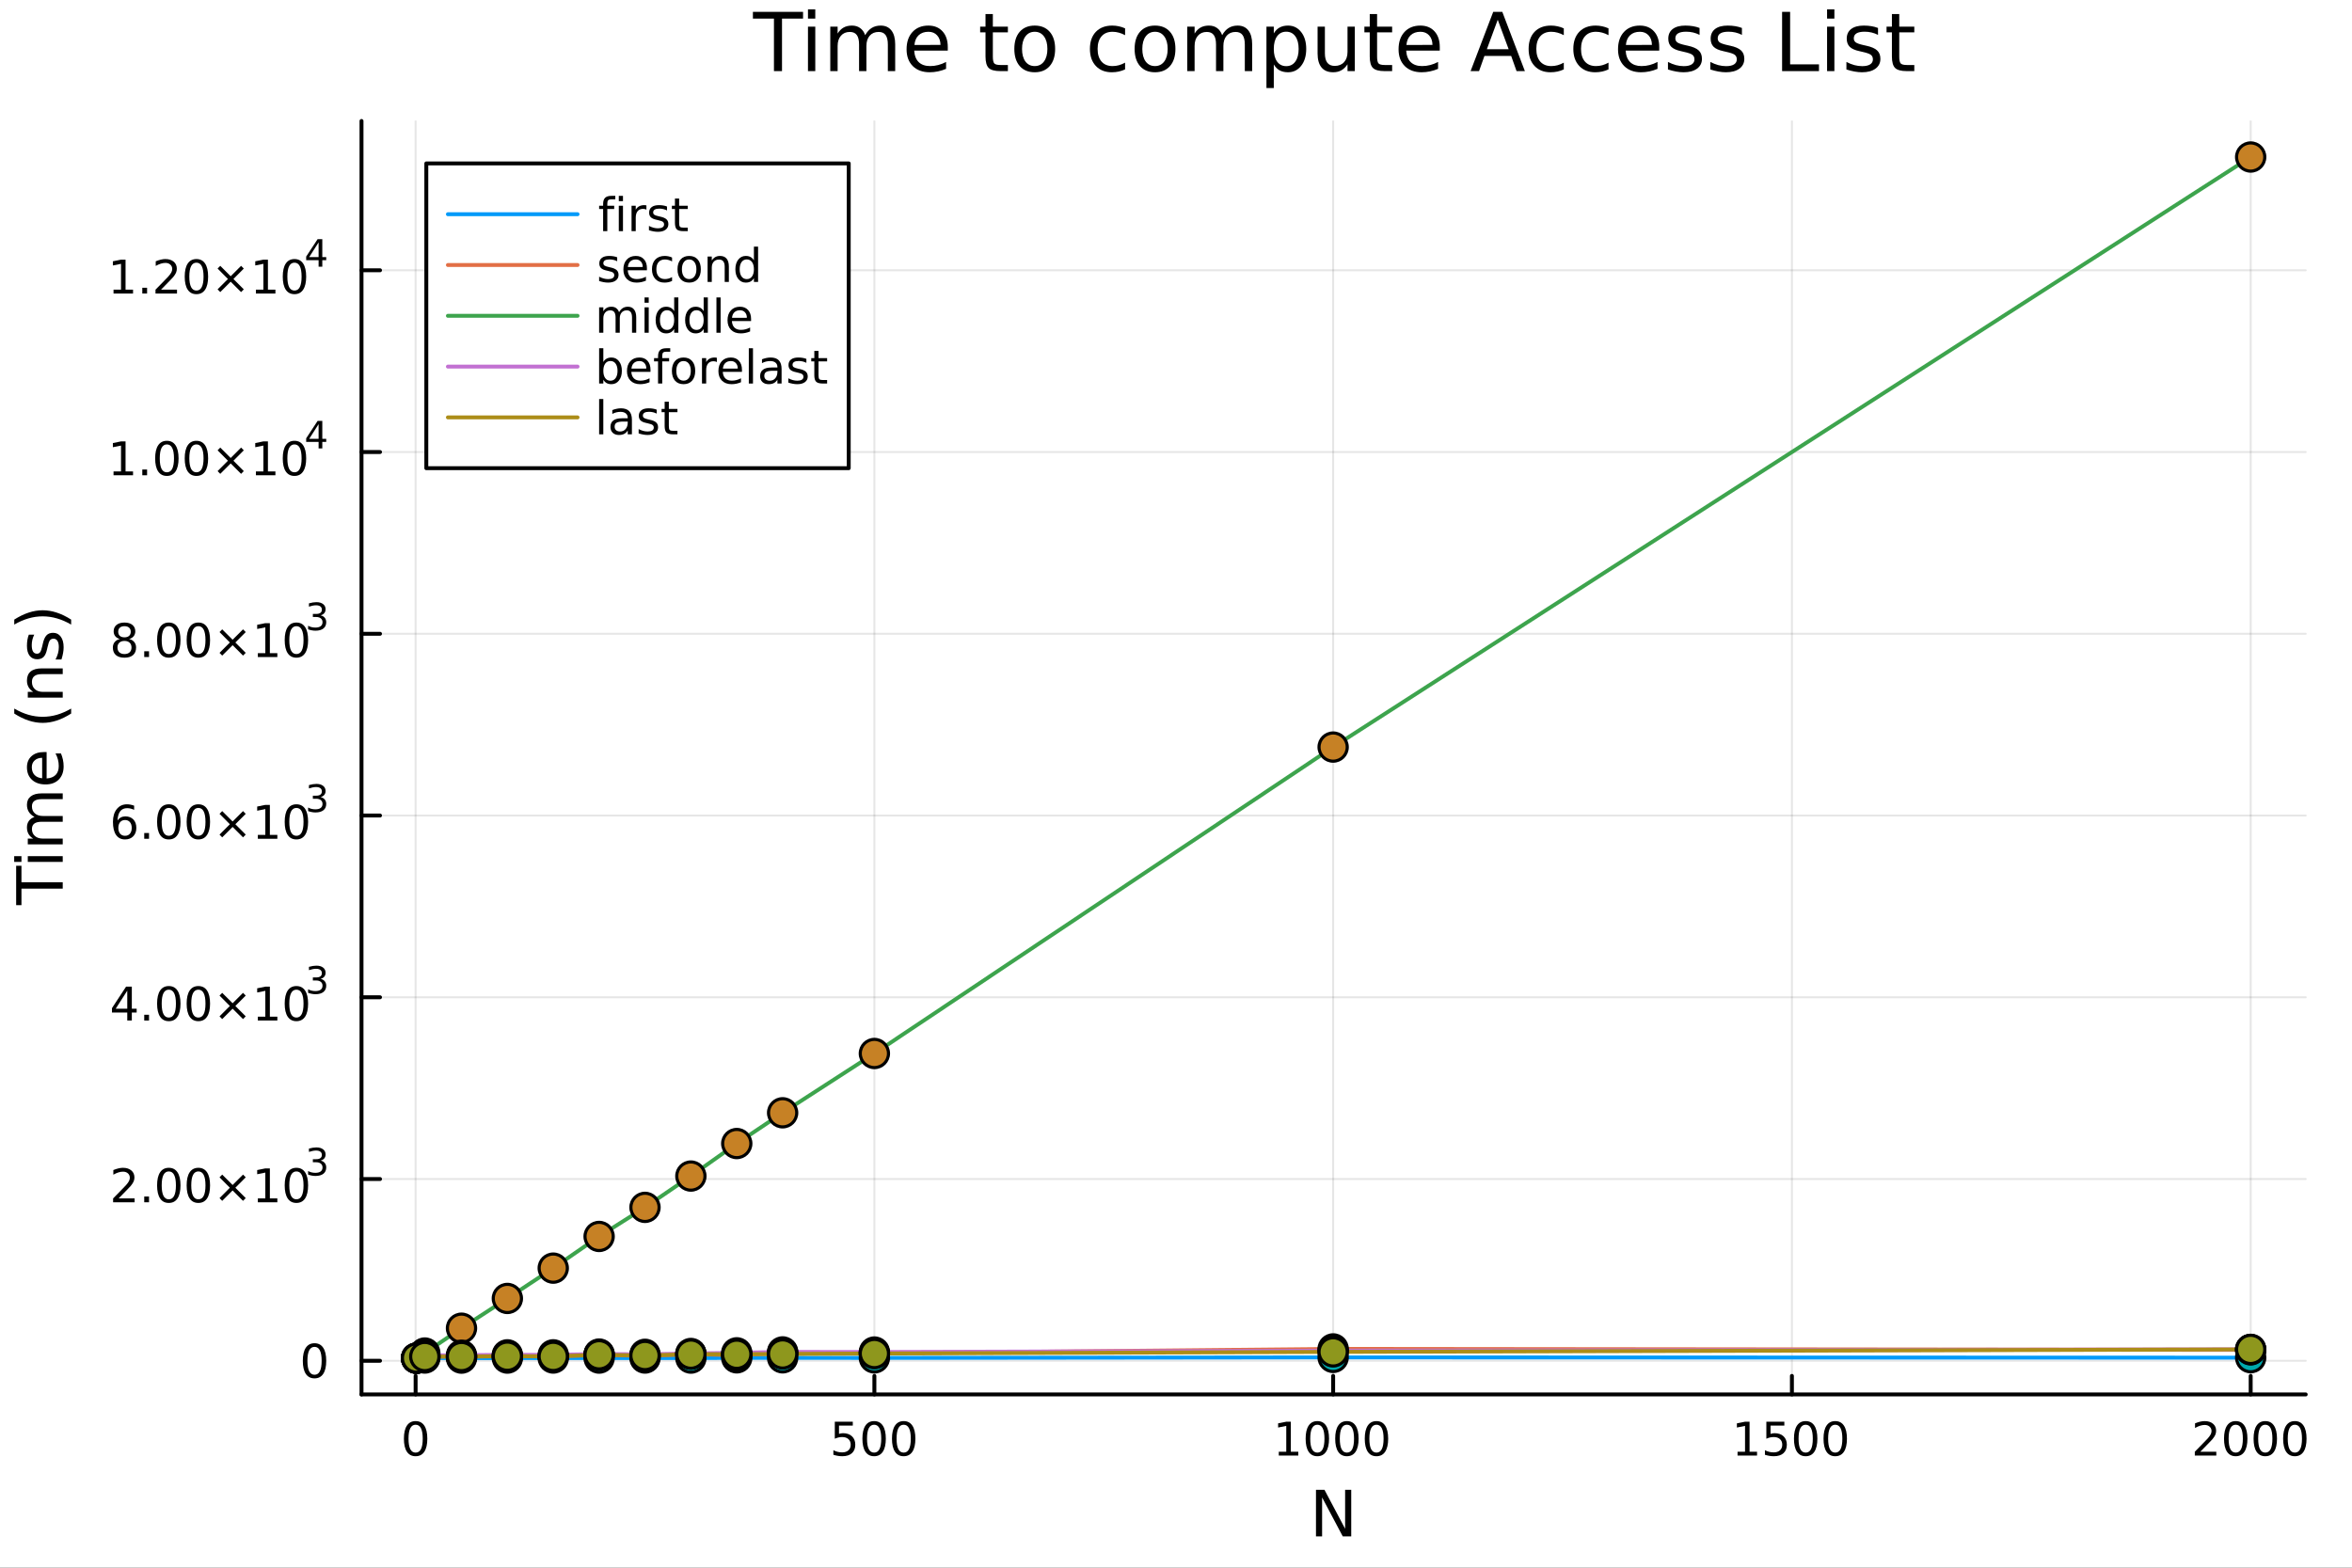 <?xml version="1.0" encoding="utf-8"?>
<svg xmlns="http://www.w3.org/2000/svg" xmlns:xlink="http://www.w3.org/1999/xlink" width="600" height="400" viewBox="0 0 2400 1600">
<rect x="0" y="0" width="2400" height="1600" fill="#333333" stroke="none"/>
<defs>
  <clipPath id="clip100">
    <rect x="0" y="0" width="2400" height="1600"/>
  </clipPath>
</defs>
<path clip-path="url(#clip100)" d="M0 1600 L2400 1600 L2400 0 L0 0  Z" fill="#ffffff" fill-rule="evenodd" fill-opacity="1"/>
<defs>
  <clipPath id="clip101">
    <rect x="480" y="0" width="1681" height="1600"/>
  </clipPath>
</defs>
<path clip-path="url(#clip100)" d="M368.886 1423.18 L2352.76 1423.18 L2352.76 123.472 L368.886 123.472  Z" fill="#ffffff" fill-rule="evenodd" fill-opacity="1"/>
<defs>
  <clipPath id="clip102">
    <rect x="368" y="123" width="1985" height="1301"/>
  </clipPath>
</defs>
<polyline clip-path="url(#clip102)" style="stroke:#000000; stroke-linecap:round; stroke-linejoin:round; stroke-width:2; stroke-opacity:0.1; fill:none" points="424.097,1423.18 424.097,123.472 "/>
<polyline clip-path="url(#clip102)" style="stroke:#000000; stroke-linecap:round; stroke-linejoin:round; stroke-width:2; stroke-opacity:0.1; fill:none" points="892.225,1423.18 892.225,123.472 "/>
<polyline clip-path="url(#clip102)" style="stroke:#000000; stroke-linecap:round; stroke-linejoin:round; stroke-width:2; stroke-opacity:0.1; fill:none" points="1360.35,1423.18 1360.35,123.472 "/>
<polyline clip-path="url(#clip102)" style="stroke:#000000; stroke-linecap:round; stroke-linejoin:round; stroke-width:2; stroke-opacity:0.1; fill:none" points="1828.48,1423.18 1828.48,123.472 "/>
<polyline clip-path="url(#clip102)" style="stroke:#000000; stroke-linecap:round; stroke-linejoin:round; stroke-width:2; stroke-opacity:0.1; fill:none" points="2296.61,1423.18 2296.61,123.472 "/>
<polyline clip-path="url(#clip100)" style="stroke:#000000; stroke-linecap:round; stroke-linejoin:round; stroke-width:4; stroke-opacity:1; fill:none" points="368.886,1423.18 2352.76,1423.18 "/>
<polyline clip-path="url(#clip100)" style="stroke:#000000; stroke-linecap:round; stroke-linejoin:round; stroke-width:4; stroke-opacity:1; fill:none" points="424.097,1423.18 424.097,1404.28 "/>
<polyline clip-path="url(#clip100)" style="stroke:#000000; stroke-linecap:round; stroke-linejoin:round; stroke-width:4; stroke-opacity:1; fill:none" points="892.225,1423.18 892.225,1404.28 "/>
<polyline clip-path="url(#clip100)" style="stroke:#000000; stroke-linecap:round; stroke-linejoin:round; stroke-width:4; stroke-opacity:1; fill:none" points="1360.35,1423.18 1360.35,1404.28 "/>
<polyline clip-path="url(#clip100)" style="stroke:#000000; stroke-linecap:round; stroke-linejoin:round; stroke-width:4; stroke-opacity:1; fill:none" points="1828.48,1423.18 1828.48,1404.28 "/>
<polyline clip-path="url(#clip100)" style="stroke:#000000; stroke-linecap:round; stroke-linejoin:round; stroke-width:4; stroke-opacity:1; fill:none" points="2296.61,1423.18 2296.61,1404.28 "/>
<path clip-path="url(#clip100)" d="M424.097 1454.1 Q420.486 1454.1 418.657 1457.66 Q416.852 1461.2 416.852 1468.33 Q416.852 1475.44 418.657 1479.01 Q420.486 1482.55 424.097 1482.55 Q427.731 1482.55 429.537 1479.01 Q431.365 1475.44 431.365 1468.33 Q431.365 1461.2 429.537 1457.66 Q427.731 1454.1 424.097 1454.1 M424.097 1450.39 Q429.907 1450.39 432.963 1455 Q436.041 1459.58 436.041 1468.33 Q436.041 1477.06 432.963 1481.67 Q429.907 1486.25 424.097 1486.25 Q418.287 1486.25 415.208 1481.67 Q412.153 1477.06 412.153 1468.33 Q412.153 1459.58 415.208 1455 Q418.287 1450.39 424.097 1450.39 Z" fill="#000000" fill-rule="nonzero" fill-opacity="1" /><path clip-path="url(#clip100)" d="M851.843 1451.02 L870.2 1451.02 L870.2 1454.96 L856.126 1454.96 L856.126 1463.43 Q857.144 1463.08 858.163 1462.92 Q859.181 1462.73 860.2 1462.73 Q865.987 1462.73 869.366 1465.9 Q872.746 1469.08 872.746 1474.49 Q872.746 1480.07 869.274 1483.17 Q865.801 1486.25 859.482 1486.25 Q857.306 1486.25 855.038 1485.88 Q852.792 1485.51 850.385 1484.77 L850.385 1480.07 Q852.468 1481.2 854.69 1481.76 Q856.913 1482.32 859.389 1482.32 Q863.394 1482.32 865.732 1480.21 Q868.07 1478.1 868.07 1474.49 Q868.07 1470.88 865.732 1468.77 Q863.394 1466.67 859.389 1466.67 Q857.514 1466.67 855.639 1467.08 Q853.788 1467.5 851.843 1468.38 L851.843 1451.02 Z" fill="#000000" fill-rule="nonzero" fill-opacity="1" /><path clip-path="url(#clip100)" d="M891.959 1454.1 Q888.348 1454.1 886.519 1457.66 Q884.713 1461.2 884.713 1468.33 Q884.713 1475.44 886.519 1479.01 Q888.348 1482.55 891.959 1482.55 Q895.593 1482.55 897.399 1479.01 Q899.227 1475.44 899.227 1468.33 Q899.227 1461.2 897.399 1457.66 Q895.593 1454.1 891.959 1454.1 M891.959 1450.39 Q897.769 1450.39 900.824 1455 Q903.903 1459.58 903.903 1468.33 Q903.903 1477.06 900.824 1481.67 Q897.769 1486.25 891.959 1486.25 Q886.149 1486.25 883.07 1481.67 Q880.014 1477.06 880.014 1468.33 Q880.014 1459.58 883.07 1455 Q886.149 1450.39 891.959 1450.39 Z" fill="#000000" fill-rule="nonzero" fill-opacity="1" /><path clip-path="url(#clip100)" d="M922.121 1454.1 Q918.51 1454.1 916.681 1457.66 Q914.875 1461.2 914.875 1468.33 Q914.875 1475.44 916.681 1479.01 Q918.51 1482.55 922.121 1482.55 Q925.755 1482.55 927.56 1479.01 Q929.389 1475.44 929.389 1468.33 Q929.389 1461.2 927.56 1457.66 Q925.755 1454.1 922.121 1454.1 M922.121 1450.39 Q927.931 1450.39 930.986 1455 Q934.065 1459.58 934.065 1468.33 Q934.065 1477.06 930.986 1481.67 Q927.931 1486.25 922.121 1486.25 Q916.31 1486.25 913.232 1481.67 Q910.176 1477.06 910.176 1468.33 Q910.176 1459.58 913.232 1455 Q916.31 1450.39 922.121 1450.39 Z" fill="#000000" fill-rule="nonzero" fill-opacity="1" /><path clip-path="url(#clip100)" d="M1304.88 1481.64 L1312.52 1481.64 L1312.52 1455.28 L1304.21 1456.95 L1304.21 1452.69 L1312.47 1451.02 L1317.15 1451.02 L1317.15 1481.64 L1324.79 1481.64 L1324.79 1485.58 L1304.88 1485.58 L1304.88 1481.64 Z" fill="#000000" fill-rule="nonzero" fill-opacity="1" /><path clip-path="url(#clip100)" d="M1344.23 1454.1 Q1340.62 1454.1 1338.79 1457.66 Q1336.98 1461.2 1336.98 1468.33 Q1336.98 1475.44 1338.79 1479.01 Q1340.62 1482.55 1344.23 1482.55 Q1347.86 1482.55 1349.67 1479.01 Q1351.5 1475.44 1351.5 1468.33 Q1351.5 1461.2 1349.67 1457.66 Q1347.86 1454.1 1344.23 1454.1 M1344.23 1450.39 Q1350.04 1450.39 1353.1 1455 Q1356.17 1459.58 1356.17 1468.33 Q1356.17 1477.06 1353.1 1481.67 Q1350.04 1486.25 1344.23 1486.25 Q1338.42 1486.25 1335.34 1481.67 Q1332.29 1477.06 1332.29 1468.33 Q1332.29 1459.58 1335.34 1455 Q1338.42 1450.39 1344.23 1450.39 Z" fill="#000000" fill-rule="nonzero" fill-opacity="1" /><path clip-path="url(#clip100)" d="M1374.39 1454.1 Q1370.78 1454.1 1368.95 1457.66 Q1367.15 1461.2 1367.15 1468.33 Q1367.15 1475.44 1368.95 1479.01 Q1370.78 1482.55 1374.39 1482.55 Q1378.03 1482.55 1379.83 1479.01 Q1381.66 1475.44 1381.66 1468.33 Q1381.66 1461.2 1379.83 1457.66 Q1378.03 1454.1 1374.39 1454.1 M1374.39 1450.39 Q1380.2 1450.39 1383.26 1455 Q1386.34 1459.58 1386.34 1468.33 Q1386.34 1477.06 1383.26 1481.67 Q1380.2 1486.25 1374.39 1486.25 Q1368.58 1486.25 1365.5 1481.67 Q1362.45 1477.06 1362.45 1468.33 Q1362.45 1459.58 1365.5 1455 Q1368.58 1450.39 1374.39 1450.39 Z" fill="#000000" fill-rule="nonzero" fill-opacity="1" /><path clip-path="url(#clip100)" d="M1404.55 1454.1 Q1400.94 1454.1 1399.11 1457.66 Q1397.31 1461.2 1397.31 1468.33 Q1397.31 1475.44 1399.11 1479.01 Q1400.94 1482.55 1404.55 1482.55 Q1408.19 1482.55 1409.99 1479.01 Q1411.82 1475.44 1411.82 1468.33 Q1411.82 1461.2 1409.99 1457.66 Q1408.19 1454.1 1404.55 1454.1 M1404.55 1450.39 Q1410.36 1450.39 1413.42 1455 Q1416.5 1459.58 1416.5 1468.33 Q1416.5 1477.06 1413.42 1481.67 Q1410.36 1486.25 1404.55 1486.25 Q1398.74 1486.25 1395.67 1481.67 Q1392.61 1477.06 1392.61 1468.33 Q1392.61 1459.58 1395.67 1455 Q1398.74 1450.39 1404.55 1450.39 Z" fill="#000000" fill-rule="nonzero" fill-opacity="1" /><path clip-path="url(#clip100)" d="M1773.01 1481.64 L1780.65 1481.64 L1780.65 1455.28 L1772.34 1456.95 L1772.34 1452.69 L1780.6 1451.02 L1785.27 1451.02 L1785.27 1481.64 L1792.91 1481.64 L1792.91 1485.58 L1773.01 1485.58 L1773.01 1481.64 Z" fill="#000000" fill-rule="nonzero" fill-opacity="1" /><path clip-path="url(#clip100)" d="M1802.4 1451.02 L1820.76 1451.02 L1820.76 1454.96 L1806.69 1454.96 L1806.69 1463.43 Q1807.71 1463.08 1808.72 1462.92 Q1809.74 1462.73 1810.76 1462.73 Q1816.55 1462.73 1819.93 1465.9 Q1823.31 1469.08 1823.31 1474.49 Q1823.31 1480.07 1819.83 1483.17 Q1816.36 1486.25 1810.04 1486.25 Q1807.87 1486.25 1805.6 1485.88 Q1803.35 1485.51 1800.95 1484.77 L1800.95 1480.07 Q1803.03 1481.2 1805.25 1481.76 Q1807.47 1482.32 1809.95 1482.32 Q1813.96 1482.32 1816.29 1480.21 Q1818.63 1478.1 1818.63 1474.49 Q1818.63 1470.88 1816.29 1468.77 Q1813.96 1466.67 1809.95 1466.67 Q1808.08 1466.67 1806.2 1467.08 Q1804.35 1467.5 1802.4 1468.38 L1802.4 1451.02 Z" fill="#000000" fill-rule="nonzero" fill-opacity="1" /><path clip-path="url(#clip100)" d="M1842.52 1454.1 Q1838.91 1454.1 1837.08 1457.66 Q1835.27 1461.2 1835.27 1468.33 Q1835.27 1475.44 1837.08 1479.01 Q1838.91 1482.55 1842.52 1482.55 Q1846.15 1482.55 1847.96 1479.01 Q1849.79 1475.44 1849.79 1468.33 Q1849.79 1461.2 1847.96 1457.66 Q1846.15 1454.1 1842.52 1454.1 M1842.52 1450.39 Q1848.33 1450.39 1851.39 1455 Q1854.46 1459.58 1854.46 1468.33 Q1854.46 1477.06 1851.39 1481.67 Q1848.33 1486.25 1842.52 1486.25 Q1836.71 1486.25 1833.63 1481.67 Q1830.58 1477.06 1830.58 1468.33 Q1830.58 1459.58 1833.63 1455 Q1836.71 1450.39 1842.52 1450.39 Z" fill="#000000" fill-rule="nonzero" fill-opacity="1" /><path clip-path="url(#clip100)" d="M1872.68 1454.1 Q1869.07 1454.1 1867.24 1457.66 Q1865.44 1461.2 1865.44 1468.33 Q1865.44 1475.44 1867.24 1479.01 Q1869.07 1482.55 1872.68 1482.55 Q1876.32 1482.55 1878.12 1479.01 Q1879.95 1475.44 1879.95 1468.33 Q1879.95 1461.2 1878.12 1457.66 Q1876.32 1454.1 1872.68 1454.1 M1872.68 1450.39 Q1878.49 1450.39 1881.55 1455 Q1884.63 1459.58 1884.63 1468.33 Q1884.63 1477.06 1881.55 1481.67 Q1878.49 1486.25 1872.68 1486.25 Q1866.87 1486.25 1863.79 1481.67 Q1860.74 1477.06 1860.74 1468.33 Q1860.74 1459.58 1863.79 1455 Q1866.87 1450.39 1872.68 1450.39 Z" fill="#000000" fill-rule="nonzero" fill-opacity="1" /><path clip-path="url(#clip100)" d="M2245.22 1481.64 L2261.54 1481.64 L2261.54 1485.58 L2239.6 1485.58 L2239.6 1481.64 Q2242.26 1478.89 2246.84 1474.26 Q2251.45 1469.61 2252.63 1468.27 Q2254.87 1465.74 2255.75 1464.01 Q2256.66 1462.25 2256.66 1460.56 Q2256.66 1457.8 2254.71 1456.07 Q2252.79 1454.33 2249.69 1454.33 Q2247.49 1454.33 2245.03 1455.09 Q2242.6 1455.86 2239.83 1457.41 L2239.83 1452.69 Q2242.65 1451.55 2245.1 1450.97 Q2247.56 1450.39 2249.6 1450.39 Q2254.97 1450.39 2258.16 1453.08 Q2261.35 1455.77 2261.35 1460.26 Q2261.35 1462.39 2260.54 1464.31 Q2259.76 1466.2 2257.65 1468.8 Q2257.07 1469.47 2253.97 1472.69 Q2250.87 1475.88 2245.22 1481.64 Z" fill="#000000" fill-rule="nonzero" fill-opacity="1" /><path clip-path="url(#clip100)" d="M2281.35 1454.1 Q2277.74 1454.1 2275.91 1457.66 Q2274.11 1461.2 2274.11 1468.33 Q2274.11 1475.44 2275.91 1479.01 Q2277.74 1482.55 2281.35 1482.55 Q2284.99 1482.55 2286.79 1479.01 Q2288.62 1475.44 2288.62 1468.33 Q2288.62 1461.2 2286.79 1457.66 Q2284.99 1454.1 2281.35 1454.1 M2281.35 1450.39 Q2287.16 1450.39 2290.22 1455 Q2293.3 1459.58 2293.3 1468.33 Q2293.3 1477.06 2290.22 1481.67 Q2287.16 1486.25 2281.35 1486.25 Q2275.54 1486.25 2272.47 1481.67 Q2269.41 1477.06 2269.41 1468.33 Q2269.41 1459.58 2272.47 1455 Q2275.54 1450.39 2281.35 1450.39 Z" fill="#000000" fill-rule="nonzero" fill-opacity="1" /><path clip-path="url(#clip100)" d="M2311.52 1454.1 Q2307.9 1454.1 2306.08 1457.66 Q2304.27 1461.2 2304.27 1468.33 Q2304.27 1475.44 2306.08 1479.01 Q2307.9 1482.55 2311.52 1482.55 Q2315.15 1482.55 2316.96 1479.01 Q2318.78 1475.44 2318.78 1468.33 Q2318.78 1461.2 2316.96 1457.66 Q2315.15 1454.1 2311.52 1454.1 M2311.52 1450.39 Q2317.33 1450.39 2320.38 1455 Q2323.46 1459.58 2323.46 1468.33 Q2323.46 1477.06 2320.38 1481.67 Q2317.33 1486.25 2311.52 1486.25 Q2305.71 1486.25 2302.63 1481.67 Q2299.57 1477.06 2299.57 1468.33 Q2299.57 1459.58 2302.63 1455 Q2305.71 1450.39 2311.52 1450.39 Z" fill="#000000" fill-rule="nonzero" fill-opacity="1" /><path clip-path="url(#clip100)" d="M2341.68 1454.1 Q2338.07 1454.1 2336.24 1457.66 Q2334.43 1461.2 2334.43 1468.33 Q2334.43 1475.44 2336.24 1479.01 Q2338.07 1482.55 2341.68 1482.55 Q2345.31 1482.55 2347.12 1479.01 Q2348.95 1475.44 2348.95 1468.33 Q2348.95 1461.2 2347.12 1457.66 Q2345.31 1454.1 2341.68 1454.1 M2341.68 1450.39 Q2347.49 1450.39 2350.54 1455 Q2353.62 1459.58 2353.62 1468.33 Q2353.62 1477.06 2350.54 1481.67 Q2347.49 1486.25 2341.68 1486.25 Q2335.87 1486.25 2332.79 1481.67 Q2329.73 1477.06 2329.73 1468.33 Q2329.73 1459.58 2332.79 1455 Q2335.87 1450.39 2341.68 1450.39 Z" fill="#000000" fill-rule="nonzero" fill-opacity="1" /><path clip-path="url(#clip100)" d="M1342.84 1520.52 L1351.5 1520.52 L1372.57 1560.28 L1372.57 1520.52 L1378.8 1520.52 L1378.8 1568.04 L1370.15 1568.04 L1349.08 1528.29 L1349.08 1568.04 L1342.84 1568.04 L1342.84 1520.52 Z" fill="#000000" fill-rule="nonzero" fill-opacity="1" /><polyline clip-path="url(#clip102)" style="stroke:#000000; stroke-linecap:round; stroke-linejoin:round; stroke-width:2; stroke-opacity:0.1; fill:none" points="368.886,1388.83 2352.76,1388.83 "/>
<polyline clip-path="url(#clip102)" style="stroke:#000000; stroke-linecap:round; stroke-linejoin:round; stroke-width:2; stroke-opacity:0.1; fill:none" points="368.886,1203.33 2352.76,1203.33 "/>
<polyline clip-path="url(#clip102)" style="stroke:#000000; stroke-linecap:round; stroke-linejoin:round; stroke-width:2; stroke-opacity:0.1; fill:none" points="368.886,1017.83 2352.76,1017.83 "/>
<polyline clip-path="url(#clip102)" style="stroke:#000000; stroke-linecap:round; stroke-linejoin:round; stroke-width:2; stroke-opacity:0.1; fill:none" points="368.886,832.336 2352.76,832.336 "/>
<polyline clip-path="url(#clip102)" style="stroke:#000000; stroke-linecap:round; stroke-linejoin:round; stroke-width:2; stroke-opacity:0.1; fill:none" points="368.886,646.838 2352.76,646.838 "/>
<polyline clip-path="url(#clip102)" style="stroke:#000000; stroke-linecap:round; stroke-linejoin:round; stroke-width:2; stroke-opacity:0.1; fill:none" points="368.886,461.34 2352.76,461.34 "/>
<polyline clip-path="url(#clip102)" style="stroke:#000000; stroke-linecap:round; stroke-linejoin:round; stroke-width:2; stroke-opacity:0.1; fill:none" points="368.886,275.842 2352.76,275.842 "/>
<polyline clip-path="url(#clip100)" style="stroke:#000000; stroke-linecap:round; stroke-linejoin:round; stroke-width:4; stroke-opacity:1; fill:none" points="368.886,1423.18 368.886,123.472 "/>
<polyline clip-path="url(#clip100)" style="stroke:#000000; stroke-linecap:round; stroke-linejoin:round; stroke-width:4; stroke-opacity:1; fill:none" points="368.886,1388.83 387.784,1388.83 "/>
<polyline clip-path="url(#clip100)" style="stroke:#000000; stroke-linecap:round; stroke-linejoin:round; stroke-width:4; stroke-opacity:1; fill:none" points="368.886,1203.33 387.784,1203.33 "/>
<polyline clip-path="url(#clip100)" style="stroke:#000000; stroke-linecap:round; stroke-linejoin:round; stroke-width:4; stroke-opacity:1; fill:none" points="368.886,1017.83 387.784,1017.83 "/>
<polyline clip-path="url(#clip100)" style="stroke:#000000; stroke-linecap:round; stroke-linejoin:round; stroke-width:4; stroke-opacity:1; fill:none" points="368.886,832.336 387.784,832.336 "/>
<polyline clip-path="url(#clip100)" style="stroke:#000000; stroke-linecap:round; stroke-linejoin:round; stroke-width:4; stroke-opacity:1; fill:none" points="368.886,646.838 387.784,646.838 "/>
<polyline clip-path="url(#clip100)" style="stroke:#000000; stroke-linecap:round; stroke-linejoin:round; stroke-width:4; stroke-opacity:1; fill:none" points="368.886,461.34 387.784,461.34 "/>
<polyline clip-path="url(#clip100)" style="stroke:#000000; stroke-linecap:round; stroke-linejoin:round; stroke-width:4; stroke-opacity:1; fill:none" points="368.886,275.842 387.784,275.842 "/>
<path clip-path="url(#clip100)" d="M320.942 1374.63 Q317.331 1374.63 315.502 1378.19 Q313.696 1381.73 313.696 1388.86 Q313.696 1395.97 315.502 1399.54 Q317.331 1403.08 320.942 1403.08 Q324.576 1403.08 326.381 1399.54 Q328.21 1395.97 328.21 1388.86 Q328.21 1381.73 326.381 1378.19 Q324.576 1374.63 320.942 1374.63 M320.942 1370.92 Q326.752 1370.92 329.807 1375.53 Q332.886 1380.11 332.886 1388.86 Q332.886 1397.59 329.807 1402.2 Q326.752 1406.78 320.942 1406.78 Q315.131 1406.78 312.053 1402.2 Q308.997 1397.59 308.997 1388.86 Q308.997 1380.11 312.053 1375.53 Q315.131 1370.92 320.942 1370.92 Z" fill="#000000" fill-rule="nonzero" fill-opacity="1" /><path clip-path="url(#clip100)" d="M121.043 1223.12 L137.362 1223.12 L137.362 1227.06 L115.418 1227.06 L115.418 1223.12 Q118.08 1220.37 122.663 1215.74 Q127.269 1211.09 128.45 1209.74 Q130.695 1207.22 131.575 1205.49 Q132.478 1203.73 132.478 1202.04 Q132.478 1199.28 130.533 1197.55 Q128.612 1195.81 125.51 1195.81 Q123.311 1195.81 120.857 1196.57 Q118.427 1197.34 115.649 1198.89 L115.649 1194.17 Q118.473 1193.03 120.927 1192.45 Q123.38 1191.87 125.418 1191.87 Q130.788 1191.87 133.982 1194.56 Q137.177 1197.24 137.177 1201.74 Q137.177 1203.86 136.367 1205.79 Q135.579 1207.68 133.473 1210.28 Q132.894 1210.95 129.792 1214.17 Q126.691 1217.36 121.043 1223.12 Z" fill="#000000" fill-rule="nonzero" fill-opacity="1" /><path clip-path="url(#clip100)" d="M147.177 1221.18 L152.061 1221.18 L152.061 1227.06 L147.177 1227.06 L147.177 1221.18 Z" fill="#000000" fill-rule="nonzero" fill-opacity="1" /><path clip-path="url(#clip100)" d="M172.246 1195.58 Q168.635 1195.58 166.806 1199.14 Q165.001 1202.68 165.001 1209.81 Q165.001 1216.92 166.806 1220.49 Q168.635 1224.03 172.246 1224.03 Q175.88 1224.03 177.686 1220.49 Q179.514 1216.92 179.514 1209.81 Q179.514 1202.68 177.686 1199.14 Q175.88 1195.58 172.246 1195.58 M172.246 1191.87 Q178.056 1191.87 181.112 1196.48 Q184.19 1201.06 184.19 1209.81 Q184.19 1218.54 181.112 1223.15 Q178.056 1227.73 172.246 1227.73 Q166.436 1227.73 163.357 1223.15 Q160.302 1218.54 160.302 1209.81 Q160.302 1201.06 163.357 1196.48 Q166.436 1191.87 172.246 1191.87 Z" fill="#000000" fill-rule="nonzero" fill-opacity="1" /><path clip-path="url(#clip100)" d="M202.408 1195.58 Q198.797 1195.58 196.968 1199.14 Q195.163 1202.68 195.163 1209.81 Q195.163 1216.92 196.968 1220.49 Q198.797 1224.03 202.408 1224.03 Q206.042 1224.03 207.848 1220.49 Q209.676 1216.92 209.676 1209.81 Q209.676 1202.68 207.848 1199.14 Q206.042 1195.58 202.408 1195.58 M202.408 1191.87 Q208.218 1191.87 211.274 1196.48 Q214.352 1201.06 214.352 1209.81 Q214.352 1218.54 211.274 1223.15 Q208.218 1227.73 202.408 1227.73 Q196.598 1227.73 193.519 1223.15 Q190.463 1218.54 190.463 1209.81 Q190.463 1201.06 193.519 1196.48 Q196.598 1191.87 202.408 1191.87 Z" fill="#000000" fill-rule="nonzero" fill-opacity="1" /><path clip-path="url(#clip100)" d="M250.741 1201.6 L240.162 1212.22 L250.741 1222.8 L247.986 1225.6 L237.361 1214.98 L226.736 1225.6 L224.005 1222.8 L234.56 1212.22 L224.005 1201.6 L226.736 1198.8 L237.361 1209.42 L247.986 1198.8 L250.741 1201.6 Z" fill="#000000" fill-rule="nonzero" fill-opacity="1" /><path clip-path="url(#clip100)" d="M263.102 1223.12 L270.741 1223.12 L270.741 1196.76 L262.431 1198.43 L262.431 1194.17 L270.695 1192.5 L275.37 1192.5 L275.37 1223.12 L283.009 1223.12 L283.009 1227.06 L263.102 1227.06 L263.102 1223.12 Z" fill="#000000" fill-rule="nonzero" fill-opacity="1" /><path clip-path="url(#clip100)" d="M302.454 1195.58 Q298.843 1195.58 297.014 1199.14 Q295.208 1202.68 295.208 1209.81 Q295.208 1216.92 297.014 1220.49 Q298.843 1224.03 302.454 1224.03 Q306.088 1224.03 307.893 1220.49 Q309.722 1216.92 309.722 1209.81 Q309.722 1202.68 307.893 1199.14 Q306.088 1195.58 302.454 1195.58 M302.454 1191.87 Q308.264 1191.87 311.319 1196.48 Q314.398 1201.06 314.398 1209.81 Q314.398 1218.54 311.319 1223.15 Q308.264 1227.73 302.454 1227.73 Q296.643 1227.73 293.565 1223.15 Q290.509 1218.54 290.509 1209.81 Q290.509 1201.06 293.565 1196.48 Q296.643 1191.87 302.454 1191.87 Z" fill="#000000" fill-rule="nonzero" fill-opacity="1" /><path clip-path="url(#clip100)" d="M327.093 1184.51 Q329.82 1185.09 331.344 1186.93 Q332.886 1188.78 332.886 1191.49 Q332.886 1195.64 330.027 1197.92 Q327.168 1200.19 321.902 1200.19 Q320.134 1200.19 318.254 1199.84 Q316.392 1199.5 314.398 1198.8 L314.398 1195.13 Q315.978 1196.06 317.859 1196.53 Q319.739 1197 321.789 1197 Q325.363 1197 327.225 1195.59 Q329.106 1194.18 329.106 1191.49 Q329.106 1189 327.357 1187.61 Q325.626 1186.2 322.523 1186.2 L319.25 1186.2 L319.25 1183.08 L322.673 1183.08 Q325.476 1183.08 326.962 1181.97 Q328.447 1180.84 328.447 1178.73 Q328.447 1176.57 326.905 1175.42 Q325.382 1174.26 322.523 1174.26 Q320.962 1174.26 319.175 1174.6 Q317.388 1174.94 315.244 1175.65 L315.244 1172.26 Q317.407 1171.66 319.288 1171.36 Q321.188 1171.06 322.861 1171.06 Q327.187 1171.06 329.707 1173.04 Q332.228 1174.99 332.228 1178.34 Q332.228 1180.67 330.892 1182.29 Q329.557 1183.89 327.093 1184.51 Z" fill="#000000" fill-rule="nonzero" fill-opacity="1" /><path clip-path="url(#clip100)" d="M129.862 1011.08 L118.056 1029.52 L129.862 1029.52 L129.862 1011.08 M128.635 1007 L134.515 1007 L134.515 1029.52 L139.445 1029.52 L139.445 1033.41 L134.515 1033.41 L134.515 1041.56 L129.862 1041.56 L129.862 1033.41 L114.26 1033.41 L114.26 1028.9 L128.635 1007 Z" fill="#000000" fill-rule="nonzero" fill-opacity="1" /><path clip-path="url(#clip100)" d="M147.177 1035.68 L152.061 1035.68 L152.061 1041.56 L147.177 1041.56 L147.177 1035.68 Z" fill="#000000" fill-rule="nonzero" fill-opacity="1" /><path clip-path="url(#clip100)" d="M172.246 1010.08 Q168.635 1010.08 166.806 1013.64 Q165.001 1017.19 165.001 1024.32 Q165.001 1031.42 166.806 1034.99 Q168.635 1038.53 172.246 1038.53 Q175.88 1038.53 177.686 1034.99 Q179.514 1031.42 179.514 1024.32 Q179.514 1017.19 177.686 1013.64 Q175.88 1010.08 172.246 1010.08 M172.246 1006.38 Q178.056 1006.38 181.112 1010.98 Q184.19 1015.57 184.19 1024.32 Q184.19 1033.04 181.112 1037.65 Q178.056 1042.23 172.246 1042.23 Q166.436 1042.23 163.357 1037.65 Q160.302 1033.04 160.302 1024.32 Q160.302 1015.57 163.357 1010.98 Q166.436 1006.38 172.246 1006.38 Z" fill="#000000" fill-rule="nonzero" fill-opacity="1" /><path clip-path="url(#clip100)" d="M202.408 1010.08 Q198.797 1010.08 196.968 1013.64 Q195.163 1017.19 195.163 1024.32 Q195.163 1031.42 196.968 1034.99 Q198.797 1038.53 202.408 1038.53 Q206.042 1038.53 207.848 1034.99 Q209.676 1031.42 209.676 1024.32 Q209.676 1017.19 207.848 1013.64 Q206.042 1010.08 202.408 1010.08 M202.408 1006.38 Q208.218 1006.38 211.274 1010.98 Q214.352 1015.57 214.352 1024.32 Q214.352 1033.04 211.274 1037.65 Q208.218 1042.23 202.408 1042.23 Q196.598 1042.23 193.519 1037.65 Q190.463 1033.04 190.463 1024.32 Q190.463 1015.57 193.519 1010.98 Q196.598 1006.38 202.408 1006.38 Z" fill="#000000" fill-rule="nonzero" fill-opacity="1" /><path clip-path="url(#clip100)" d="M250.741 1016.1 L240.162 1026.72 L250.741 1037.3 L247.986 1040.1 L237.361 1029.48 L226.736 1040.1 L224.005 1037.3 L234.56 1026.72 L224.005 1016.1 L226.736 1013.3 L237.361 1023.92 L247.986 1013.3 L250.741 1016.1 Z" fill="#000000" fill-rule="nonzero" fill-opacity="1" /><path clip-path="url(#clip100)" d="M263.102 1037.63 L270.741 1037.63 L270.741 1011.26 L262.431 1012.93 L262.431 1008.67 L270.695 1007 L275.37 1007 L275.37 1037.63 L283.009 1037.63 L283.009 1041.56 L263.102 1041.56 L263.102 1037.63 Z" fill="#000000" fill-rule="nonzero" fill-opacity="1" /><path clip-path="url(#clip100)" d="M302.454 1010.08 Q298.843 1010.08 297.014 1013.64 Q295.208 1017.19 295.208 1024.32 Q295.208 1031.42 297.014 1034.99 Q298.843 1038.53 302.454 1038.53 Q306.088 1038.53 307.893 1034.99 Q309.722 1031.42 309.722 1024.32 Q309.722 1017.19 307.893 1013.64 Q306.088 1010.08 302.454 1010.08 M302.454 1006.38 Q308.264 1006.38 311.319 1010.98 Q314.398 1015.57 314.398 1024.32 Q314.398 1033.04 311.319 1037.65 Q308.264 1042.23 302.454 1042.23 Q296.643 1042.23 293.565 1037.65 Q290.509 1033.04 290.509 1024.32 Q290.509 1015.57 293.565 1010.98 Q296.643 1006.38 302.454 1006.38 Z" fill="#000000" fill-rule="nonzero" fill-opacity="1" /><path clip-path="url(#clip100)" d="M327.093 999.011 Q329.82 999.594 331.344 1001.44 Q332.886 1003.28 332.886 1005.99 Q332.886 1010.14 330.027 1012.42 Q327.168 1014.7 321.902 1014.7 Q320.134 1014.7 318.254 1014.34 Q316.392 1014 314.398 1013.3 L314.398 1009.64 Q315.978 1010.56 317.859 1011.03 Q319.739 1011.5 321.789 1011.5 Q325.363 1011.5 327.225 1010.09 Q329.106 1008.68 329.106 1005.99 Q329.106 1003.51 327.357 1002.11 Q325.626 1000.7 322.523 1000.7 L319.25 1000.7 L319.25 997.581 L322.673 997.581 Q325.476 997.581 326.962 996.472 Q328.447 995.343 328.447 993.237 Q328.447 991.074 326.905 989.926 Q325.382 988.76 322.523 988.76 Q320.962 988.76 319.175 989.099 Q317.388 989.437 315.244 990.152 L315.244 986.767 Q317.407 986.165 319.288 985.864 Q321.188 985.563 322.861 985.563 Q327.187 985.563 329.707 987.538 Q332.228 989.494 332.228 992.842 Q332.228 995.174 330.892 996.791 Q329.557 998.39 327.093 999.011 Z" fill="#000000" fill-rule="nonzero" fill-opacity="1" /><path clip-path="url(#clip100)" d="M127.593 836.92 Q124.445 836.92 122.593 839.073 Q120.765 841.225 120.765 844.975 Q120.765 848.702 122.593 850.878 Q124.445 853.031 127.593 853.031 Q130.742 853.031 132.57 850.878 Q134.422 848.702 134.422 844.975 Q134.422 841.225 132.57 839.073 Q130.742 836.92 127.593 836.92 M136.876 822.267 L136.876 826.526 Q135.117 825.693 133.311 825.253 Q131.529 824.814 129.769 824.814 Q125.14 824.814 122.686 827.939 Q120.255 831.064 119.908 837.383 Q121.274 835.369 123.334 834.304 Q125.394 833.216 127.871 833.216 Q133.08 833.216 136.089 836.388 Q139.121 839.536 139.121 844.975 Q139.121 850.3 135.973 853.517 Q132.825 856.735 127.593 856.735 Q121.598 856.735 118.427 852.151 Q115.256 847.545 115.256 838.818 Q115.256 830.624 119.144 825.763 Q123.033 820.878 129.584 820.878 Q131.343 820.878 133.126 821.226 Q134.931 821.573 136.876 822.267 Z" fill="#000000" fill-rule="nonzero" fill-opacity="1" /><path clip-path="url(#clip100)" d="M147.177 850.184 L152.061 850.184 L152.061 856.063 L147.177 856.063 L147.177 850.184 Z" fill="#000000" fill-rule="nonzero" fill-opacity="1" /><path clip-path="url(#clip100)" d="M172.246 824.582 Q168.635 824.582 166.806 828.147 Q165.001 831.689 165.001 838.818 Q165.001 845.925 166.806 849.489 Q168.635 853.031 172.246 853.031 Q175.88 853.031 177.686 849.489 Q179.514 845.925 179.514 838.818 Q179.514 831.689 177.686 828.147 Q175.88 824.582 172.246 824.582 M172.246 820.878 Q178.056 820.878 181.112 825.485 Q184.19 830.068 184.19 838.818 Q184.19 847.545 181.112 852.151 Q178.056 856.735 172.246 856.735 Q166.436 856.735 163.357 852.151 Q160.302 847.545 160.302 838.818 Q160.302 830.068 163.357 825.485 Q166.436 820.878 172.246 820.878 Z" fill="#000000" fill-rule="nonzero" fill-opacity="1" /><path clip-path="url(#clip100)" d="M202.408 824.582 Q198.797 824.582 196.968 828.147 Q195.163 831.689 195.163 838.818 Q195.163 845.925 196.968 849.489 Q198.797 853.031 202.408 853.031 Q206.042 853.031 207.848 849.489 Q209.676 845.925 209.676 838.818 Q209.676 831.689 207.848 828.147 Q206.042 824.582 202.408 824.582 M202.408 820.878 Q208.218 820.878 211.274 825.485 Q214.352 830.068 214.352 838.818 Q214.352 847.545 211.274 852.151 Q208.218 856.735 202.408 856.735 Q196.598 856.735 193.519 852.151 Q190.463 847.545 190.463 838.818 Q190.463 830.068 193.519 825.485 Q196.598 820.878 202.408 820.878 Z" fill="#000000" fill-rule="nonzero" fill-opacity="1" /><path clip-path="url(#clip100)" d="M250.741 830.601 L240.162 841.225 L250.741 851.804 L247.986 854.605 L237.361 843.98 L226.736 854.605 L224.005 851.804 L234.56 841.225 L224.005 830.601 L226.736 827.8 L237.361 838.425 L247.986 827.8 L250.741 830.601 Z" fill="#000000" fill-rule="nonzero" fill-opacity="1" /><path clip-path="url(#clip100)" d="M263.102 852.128 L270.741 852.128 L270.741 825.763 L262.431 827.429 L262.431 823.17 L270.695 821.503 L275.37 821.503 L275.37 852.128 L283.009 852.128 L283.009 856.063 L263.102 856.063 L263.102 852.128 Z" fill="#000000" fill-rule="nonzero" fill-opacity="1" /><path clip-path="url(#clip100)" d="M302.454 824.582 Q298.843 824.582 297.014 828.147 Q295.208 831.689 295.208 838.818 Q295.208 845.925 297.014 849.489 Q298.843 853.031 302.454 853.031 Q306.088 853.031 307.893 849.489 Q309.722 845.925 309.722 838.818 Q309.722 831.689 307.893 828.147 Q306.088 824.582 302.454 824.582 M302.454 820.878 Q308.264 820.878 311.319 825.485 Q314.398 830.068 314.398 838.818 Q314.398 847.545 311.319 852.151 Q308.264 856.735 302.454 856.735 Q296.643 856.735 293.565 852.151 Q290.509 847.545 290.509 838.818 Q290.509 830.068 293.565 825.485 Q296.643 820.878 302.454 820.878 Z" fill="#000000" fill-rule="nonzero" fill-opacity="1" /><path clip-path="url(#clip100)" d="M327.093 813.513 Q329.82 814.096 331.344 815.939 Q332.886 817.782 332.886 820.49 Q332.886 824.647 330.027 826.923 Q327.168 829.198 321.902 829.198 Q320.134 829.198 318.254 828.841 Q316.392 828.503 314.398 827.807 L314.398 824.139 Q315.978 825.061 317.859 825.531 Q319.739 826.001 321.789 826.001 Q325.363 826.001 327.225 824.59 Q329.106 823.18 329.106 820.49 Q329.106 818.008 327.357 816.616 Q325.626 815.205 322.523 815.205 L319.25 815.205 L319.25 812.083 L322.673 812.083 Q325.476 812.083 326.962 810.974 Q328.447 809.845 328.447 807.739 Q328.447 805.576 326.905 804.429 Q325.382 803.262 322.523 803.262 Q320.962 803.262 319.175 803.601 Q317.388 803.94 315.244 804.654 L315.244 801.269 Q317.407 800.667 319.288 800.366 Q321.188 800.065 322.861 800.065 Q327.187 800.065 329.707 802.04 Q332.228 803.996 332.228 807.344 Q332.228 809.676 330.892 811.293 Q329.557 812.892 327.093 813.513 Z" fill="#000000" fill-rule="nonzero" fill-opacity="1" /><path clip-path="url(#clip100)" d="M127.015 654.154 Q123.681 654.154 121.76 655.936 Q119.862 657.718 119.862 660.843 Q119.862 663.968 121.76 665.751 Q123.681 667.533 127.015 667.533 Q130.348 667.533 132.269 665.751 Q134.191 663.945 134.191 660.843 Q134.191 657.718 132.269 655.936 Q130.371 654.154 127.015 654.154 M122.339 652.163 Q119.33 651.422 117.64 649.362 Q115.973 647.302 115.973 644.339 Q115.973 640.195 118.913 637.788 Q121.876 635.38 127.015 635.38 Q132.177 635.38 135.117 637.788 Q138.056 640.195 138.056 644.339 Q138.056 647.302 136.367 649.362 Q134.7 651.422 131.714 652.163 Q135.093 652.95 136.968 655.241 Q138.867 657.533 138.867 660.843 Q138.867 665.866 135.788 668.552 Q132.732 671.237 127.015 671.237 Q121.297 671.237 118.218 668.552 Q115.163 665.866 115.163 660.843 Q115.163 657.533 117.061 655.241 Q118.959 652.95 122.339 652.163 M120.626 644.779 Q120.626 647.464 122.293 648.968 Q123.982 650.473 127.015 650.473 Q130.024 650.473 131.714 648.968 Q133.427 647.464 133.427 644.779 Q133.427 642.093 131.714 640.589 Q130.024 639.084 127.015 639.084 Q123.982 639.084 122.293 640.589 Q120.626 642.093 120.626 644.779 Z" fill="#000000" fill-rule="nonzero" fill-opacity="1" /><path clip-path="url(#clip100)" d="M147.177 664.686 L152.061 664.686 L152.061 670.565 L147.177 670.565 L147.177 664.686 Z" fill="#000000" fill-rule="nonzero" fill-opacity="1" /><path clip-path="url(#clip100)" d="M172.246 639.084 Q168.635 639.084 166.806 642.649 Q165.001 646.191 165.001 653.32 Q165.001 660.427 166.806 663.991 Q168.635 667.533 172.246 667.533 Q175.88 667.533 177.686 663.991 Q179.514 660.427 179.514 653.32 Q179.514 646.191 177.686 642.649 Q175.88 639.084 172.246 639.084 M172.246 635.38 Q178.056 635.38 181.112 639.987 Q184.19 644.57 184.19 653.32 Q184.19 662.047 181.112 666.653 Q178.056 671.237 172.246 671.237 Q166.436 671.237 163.357 666.653 Q160.302 662.047 160.302 653.32 Q160.302 644.57 163.357 639.987 Q166.436 635.38 172.246 635.38 Z" fill="#000000" fill-rule="nonzero" fill-opacity="1" /><path clip-path="url(#clip100)" d="M202.408 639.084 Q198.797 639.084 196.968 642.649 Q195.163 646.191 195.163 653.32 Q195.163 660.427 196.968 663.991 Q198.797 667.533 202.408 667.533 Q206.042 667.533 207.848 663.991 Q209.676 660.427 209.676 653.32 Q209.676 646.191 207.848 642.649 Q206.042 639.084 202.408 639.084 M202.408 635.38 Q208.218 635.38 211.274 639.987 Q214.352 644.57 214.352 653.32 Q214.352 662.047 211.274 666.653 Q208.218 671.237 202.408 671.237 Q196.598 671.237 193.519 666.653 Q190.463 662.047 190.463 653.32 Q190.463 644.57 193.519 639.987 Q196.598 635.38 202.408 635.38 Z" fill="#000000" fill-rule="nonzero" fill-opacity="1" /><path clip-path="url(#clip100)" d="M250.741 645.103 L240.162 655.728 L250.741 666.306 L247.986 669.107 L237.361 658.482 L226.736 669.107 L224.005 666.306 L234.56 655.728 L224.005 645.103 L226.736 642.302 L237.361 652.927 L247.986 642.302 L250.741 645.103 Z" fill="#000000" fill-rule="nonzero" fill-opacity="1" /><path clip-path="url(#clip100)" d="M263.102 666.63 L270.741 666.63 L270.741 640.265 L262.431 641.931 L262.431 637.672 L270.695 636.005 L275.37 636.005 L275.37 666.63 L283.009 666.63 L283.009 670.565 L263.102 670.565 L263.102 666.63 Z" fill="#000000" fill-rule="nonzero" fill-opacity="1" /><path clip-path="url(#clip100)" d="M302.454 639.084 Q298.843 639.084 297.014 642.649 Q295.208 646.191 295.208 653.32 Q295.208 660.427 297.014 663.991 Q298.843 667.533 302.454 667.533 Q306.088 667.533 307.893 663.991 Q309.722 660.427 309.722 653.32 Q309.722 646.191 307.893 642.649 Q306.088 639.084 302.454 639.084 M302.454 635.38 Q308.264 635.38 311.319 639.987 Q314.398 644.57 314.398 653.32 Q314.398 662.047 311.319 666.653 Q308.264 671.237 302.454 671.237 Q296.643 671.237 293.565 666.653 Q290.509 662.047 290.509 653.32 Q290.509 644.57 293.565 639.987 Q296.643 635.38 302.454 635.38 Z" fill="#000000" fill-rule="nonzero" fill-opacity="1" /><path clip-path="url(#clip100)" d="M327.093 628.015 Q329.82 628.598 331.344 630.441 Q332.886 632.284 332.886 634.993 Q332.886 639.149 330.027 641.425 Q327.168 643.7 321.902 643.7 Q320.134 643.7 318.254 643.343 Q316.392 643.005 314.398 642.309 L314.398 638.641 Q315.978 639.563 317.859 640.033 Q319.739 640.503 321.789 640.503 Q325.363 640.503 327.225 639.093 Q329.106 637.682 329.106 634.993 Q329.106 632.51 327.357 631.118 Q325.626 629.708 322.523 629.708 L319.25 629.708 L319.25 626.585 L322.673 626.585 Q325.476 626.585 326.962 625.476 Q328.447 624.347 328.447 622.241 Q328.447 620.078 326.905 618.931 Q325.382 617.765 322.523 617.765 Q320.962 617.765 319.175 618.103 Q317.388 618.442 315.244 619.156 L315.244 615.771 Q317.407 615.169 319.288 614.868 Q321.188 614.567 322.861 614.567 Q327.187 614.567 329.707 616.542 Q332.228 618.498 332.228 621.846 Q332.228 624.178 330.892 625.796 Q329.557 627.394 327.093 628.015 Z" fill="#000000" fill-rule="nonzero" fill-opacity="1" /><path clip-path="url(#clip100)" d="M115.85 481.132 L123.489 481.132 L123.489 454.767 L115.179 456.433 L115.179 452.174 L123.443 450.508 L128.119 450.508 L128.119 481.132 L135.757 481.132 L135.757 485.068 L115.85 485.068 L115.85 481.132 Z" fill="#000000" fill-rule="nonzero" fill-opacity="1" /><path clip-path="url(#clip100)" d="M145.202 479.188 L150.086 479.188 L150.086 485.068 L145.202 485.068 L145.202 479.188 Z" fill="#000000" fill-rule="nonzero" fill-opacity="1" /><path clip-path="url(#clip100)" d="M170.271 453.586 Q166.66 453.586 164.831 457.151 Q163.026 460.693 163.026 467.822 Q163.026 474.929 164.831 478.494 Q166.66 482.035 170.271 482.035 Q173.905 482.035 175.711 478.494 Q177.54 474.929 177.54 467.822 Q177.54 460.693 175.711 457.151 Q173.905 453.586 170.271 453.586 M170.271 449.883 Q176.081 449.883 179.137 454.489 Q182.216 459.072 182.216 467.822 Q182.216 476.549 179.137 481.156 Q176.081 485.739 170.271 485.739 Q164.461 485.739 161.382 481.156 Q158.327 476.549 158.327 467.822 Q158.327 459.072 161.382 454.489 Q164.461 449.883 170.271 449.883 Z" fill="#000000" fill-rule="nonzero" fill-opacity="1" /><path clip-path="url(#clip100)" d="M200.433 453.586 Q196.822 453.586 194.993 457.151 Q193.188 460.693 193.188 467.822 Q193.188 474.929 194.993 478.494 Q196.822 482.035 200.433 482.035 Q204.067 482.035 205.873 478.494 Q207.701 474.929 207.701 467.822 Q207.701 460.693 205.873 457.151 Q204.067 453.586 200.433 453.586 M200.433 449.883 Q206.243 449.883 209.299 454.489 Q212.377 459.072 212.377 467.822 Q212.377 476.549 209.299 481.156 Q206.243 485.739 200.433 485.739 Q194.623 485.739 191.544 481.156 Q188.489 476.549 188.489 467.822 Q188.489 459.072 191.544 454.489 Q194.623 449.883 200.433 449.883 Z" fill="#000000" fill-rule="nonzero" fill-opacity="1" /><path clip-path="url(#clip100)" d="M248.766 459.605 L238.187 470.23 L248.766 480.808 L246.011 483.609 L235.387 472.984 L224.762 483.609 L222.03 480.808 L232.586 470.23 L222.03 459.605 L224.762 456.804 L235.387 467.429 L246.011 456.804 L248.766 459.605 Z" fill="#000000" fill-rule="nonzero" fill-opacity="1" /><path clip-path="url(#clip100)" d="M261.127 481.132 L268.766 481.132 L268.766 454.767 L260.456 456.433 L260.456 452.174 L268.72 450.508 L273.396 450.508 L273.396 481.132 L281.034 481.132 L281.034 485.068 L261.127 485.068 L261.127 481.132 Z" fill="#000000" fill-rule="nonzero" fill-opacity="1" /><path clip-path="url(#clip100)" d="M300.479 453.586 Q296.868 453.586 295.039 457.151 Q293.233 460.693 293.233 467.822 Q293.233 474.929 295.039 478.494 Q296.868 482.035 300.479 482.035 Q304.113 482.035 305.919 478.494 Q307.747 474.929 307.747 467.822 Q307.747 460.693 305.919 457.151 Q304.113 453.586 300.479 453.586 M300.479 449.883 Q306.289 449.883 309.344 454.489 Q312.423 459.072 312.423 467.822 Q312.423 476.549 309.344 481.156 Q306.289 485.739 300.479 485.739 Q294.669 485.739 291.59 481.156 Q288.534 476.549 288.534 467.822 Q288.534 459.072 291.59 454.489 Q294.669 449.883 300.479 449.883 Z" fill="#000000" fill-rule="nonzero" fill-opacity="1" /><path clip-path="url(#clip100)" d="M325.1 432.887 L315.508 447.877 L325.1 447.877 L325.1 432.887 M324.103 429.577 L328.88 429.577 L328.88 447.877 L332.886 447.877 L332.886 451.037 L328.88 451.037 L328.88 457.657 L325.1 457.657 L325.1 451.037 L312.423 451.037 L312.423 447.369 L324.103 429.577 Z" fill="#000000" fill-rule="nonzero" fill-opacity="1" /><path clip-path="url(#clip100)" d="M115.85 295.635 L123.489 295.635 L123.489 269.269 L115.179 270.936 L115.179 266.676 L123.443 265.01 L128.119 265.01 L128.119 295.635 L135.757 295.635 L135.757 299.57 L115.85 299.57 L115.85 295.635 Z" fill="#000000" fill-rule="nonzero" fill-opacity="1" /><path clip-path="url(#clip100)" d="M145.202 293.69 L150.086 293.69 L150.086 299.57 L145.202 299.57 L145.202 293.69 Z" fill="#000000" fill-rule="nonzero" fill-opacity="1" /><path clip-path="url(#clip100)" d="M164.299 295.635 L180.618 295.635 L180.618 299.57 L158.674 299.57 L158.674 295.635 Q161.336 292.88 165.919 288.25 Q170.526 283.598 171.706 282.255 Q173.952 279.732 174.831 277.996 Q175.734 276.236 175.734 274.547 Q175.734 271.792 173.79 270.056 Q171.868 268.32 168.767 268.32 Q166.567 268.32 164.114 269.084 Q161.683 269.848 158.905 271.399 L158.905 266.676 Q161.73 265.542 164.183 264.963 Q166.637 264.385 168.674 264.385 Q174.044 264.385 177.239 267.07 Q180.433 269.755 180.433 274.246 Q180.433 276.375 179.623 278.297 Q178.836 280.195 176.729 282.787 Q176.151 283.459 173.049 286.676 Q169.947 289.871 164.299 295.635 Z" fill="#000000" fill-rule="nonzero" fill-opacity="1" /><path clip-path="url(#clip100)" d="M200.433 268.088 Q196.822 268.088 194.993 271.653 Q193.188 275.195 193.188 282.324 Q193.188 289.431 194.993 292.996 Q196.822 296.537 200.433 296.537 Q204.067 296.537 205.873 292.996 Q207.701 289.431 207.701 282.324 Q207.701 275.195 205.873 271.653 Q204.067 268.088 200.433 268.088 M200.433 264.385 Q206.243 264.385 209.299 268.991 Q212.377 273.574 212.377 282.324 Q212.377 291.051 209.299 295.658 Q206.243 300.241 200.433 300.241 Q194.623 300.241 191.544 295.658 Q188.489 291.051 188.489 282.324 Q188.489 273.574 191.544 268.991 Q194.623 264.385 200.433 264.385 Z" fill="#000000" fill-rule="nonzero" fill-opacity="1" /><path clip-path="url(#clip100)" d="M248.766 274.107 L238.187 284.732 L248.766 295.31 L246.011 298.111 L235.387 287.486 L224.762 298.111 L222.03 295.31 L232.586 284.732 L222.03 274.107 L224.762 271.306 L235.387 281.931 L246.011 271.306 L248.766 274.107 Z" fill="#000000" fill-rule="nonzero" fill-opacity="1" /><path clip-path="url(#clip100)" d="M261.127 295.635 L268.766 295.635 L268.766 269.269 L260.456 270.936 L260.456 266.676 L268.72 265.01 L273.396 265.01 L273.396 295.635 L281.034 295.635 L281.034 299.57 L261.127 299.57 L261.127 295.635 Z" fill="#000000" fill-rule="nonzero" fill-opacity="1" /><path clip-path="url(#clip100)" d="M300.479 268.088 Q296.868 268.088 295.039 271.653 Q293.233 275.195 293.233 282.324 Q293.233 289.431 295.039 292.996 Q296.868 296.537 300.479 296.537 Q304.113 296.537 305.919 292.996 Q307.747 289.431 307.747 282.324 Q307.747 275.195 305.919 271.653 Q304.113 268.088 300.479 268.088 M300.479 264.385 Q306.289 264.385 309.344 268.991 Q312.423 273.574 312.423 282.324 Q312.423 291.051 309.344 295.658 Q306.289 300.241 300.479 300.241 Q294.669 300.241 291.59 295.658 Q288.534 291.051 288.534 282.324 Q288.534 273.574 291.59 268.991 Q294.669 264.385 300.479 264.385 Z" fill="#000000" fill-rule="nonzero" fill-opacity="1" /><path clip-path="url(#clip100)" d="M325.1 247.389 L315.508 262.379 L325.1 262.379 L325.1 247.389 M324.103 244.079 L328.88 244.079 L328.88 262.379 L332.886 262.379 L332.886 265.539 L328.88 265.539 L328.88 272.159 L325.1 272.159 L325.1 265.539 L312.423 265.539 L312.423 261.871 L324.103 244.079 Z" fill="#000000" fill-rule="nonzero" fill-opacity="1" /><path clip-path="url(#clip100)" d="M16.484 923.811 L16.484 883.612 L21.895 883.612 L21.895 900.481 L64.004 900.481 L64.004 906.942 L21.895 906.942 L21.895 923.811 L16.484 923.811 Z" fill="#000000" fill-rule="nonzero" fill-opacity="1" /><path clip-path="url(#clip100)" d="M28.356 879.665 L28.356 873.809 L64.004 873.809 L64.004 879.665 L28.356 879.665 M14.479 879.665 L14.479 873.809 L21.895 873.809 L21.895 879.665 L14.479 879.665 Z" fill="#000000" fill-rule="nonzero" fill-opacity="1" /><path clip-path="url(#clip100)" d="M35.199 833.8 Q31.253 831.604 29.375 828.548 Q27.497 825.493 27.497 821.355 Q27.497 815.785 31.412 812.762 Q35.295 809.738 42.488 809.738 L64.004 809.738 L64.004 815.626 L42.679 815.626 Q37.555 815.626 35.072 817.44 Q32.589 819.255 32.589 822.978 Q32.589 827.53 35.613 830.172 Q38.637 832.814 43.857 832.814 L64.004 832.814 L64.004 838.702 L42.679 838.702 Q37.523 838.702 35.072 840.516 Q32.589 842.33 32.589 846.118 Q32.589 850.606 35.645 853.247 Q38.669 855.889 43.857 855.889 L64.004 855.889 L64.004 861.777 L28.356 861.777 L28.356 855.889 L33.894 855.889 Q30.616 853.884 29.056 851.083 Q27.497 848.282 27.497 844.431 Q27.497 840.548 29.47 837.842 Q31.444 835.105 35.199 833.8 Z" fill="#000000" fill-rule="nonzero" fill-opacity="1" /><path clip-path="url(#clip100)" d="M44.716 767.565 L47.581 767.565 L47.581 794.492 Q53.628 794.11 56.811 790.864 Q59.962 787.585 59.962 781.761 Q59.962 778.387 59.134 775.236 Q58.307 772.053 56.652 768.934 L62.19 768.934 Q63.527 772.085 64.227 775.395 Q64.927 778.705 64.927 782.111 Q64.927 790.641 59.962 795.638 Q54.997 800.603 46.53 800.603 Q37.777 800.603 32.653 795.892 Q27.497 791.15 27.497 783.129 Q27.497 775.936 32.144 771.766 Q36.759 767.565 44.716 767.565 M42.997 773.421 Q38.191 773.485 35.327 776.127 Q32.462 778.737 32.462 783.066 Q32.462 787.967 35.231 790.927 Q38 793.855 43.029 794.301 L42.997 773.421 Z" fill="#000000" fill-rule="nonzero" fill-opacity="1" /><path clip-path="url(#clip100)" d="M14.543 723.164 Q21.863 727.429 29.025 729.498 Q36.186 731.567 43.538 731.567 Q50.891 731.567 58.116 729.498 Q65.309 727.397 72.598 723.164 L72.598 728.257 Q65.118 733.031 57.893 735.418 Q50.668 737.774 43.538 737.774 Q36.441 737.774 29.247 735.418 Q22.054 733.063 14.543 728.257 L14.543 723.164 Z" fill="#000000" fill-rule="nonzero" fill-opacity="1" /><path clip-path="url(#clip100)" d="M42.488 682.169 L64.004 682.169 L64.004 688.026 L42.679 688.026 Q37.618 688.026 35.104 689.999 Q32.589 691.972 32.589 695.919 Q32.589 700.661 35.613 703.399 Q38.637 706.136 43.857 706.136 L64.004 706.136 L64.004 712.024 L28.356 712.024 L28.356 706.136 L33.894 706.136 Q30.68 704.035 29.088 701.203 Q27.497 698.338 27.497 694.614 Q27.497 688.471 31.316 685.32 Q35.104 682.169 42.488 682.169 Z" fill="#000000" fill-rule="nonzero" fill-opacity="1" /><path clip-path="url(#clip100)" d="M29.407 647.762 L34.945 647.762 Q33.672 650.245 33.035 652.919 Q32.398 655.592 32.398 658.457 Q32.398 662.817 33.735 665.013 Q35.072 667.178 37.746 667.178 Q39.783 667.178 40.96 665.618 Q42.106 664.059 43.157 659.348 L43.602 657.343 Q44.939 651.104 47.39 648.494 Q49.809 645.853 54.169 645.853 Q59.134 645.853 62.031 649.799 Q64.927 653.714 64.927 660.589 Q64.927 663.454 64.354 666.573 Q63.813 669.66 62.699 673.098 L56.652 673.098 Q58.339 669.851 59.198 666.7 Q60.026 663.549 60.026 660.462 Q60.026 656.324 58.625 654.096 Q57.193 651.868 54.615 651.868 Q52.228 651.868 50.955 653.492 Q49.681 655.083 48.504 660.526 L48.026 662.563 Q46.88 668.005 44.525 670.424 Q42.138 672.843 38 672.843 Q32.971 672.843 30.234 669.279 Q27.497 665.714 27.497 659.157 Q27.497 655.911 27.974 653.046 Q28.452 650.181 29.407 647.762 Z" fill="#000000" fill-rule="nonzero" fill-opacity="1" /><path clip-path="url(#clip100)" d="M14.543 637.45 L14.543 632.357 Q22.054 627.583 29.247 625.228 Q36.441 622.841 43.538 622.841 Q50.668 622.841 57.893 625.228 Q65.118 627.583 72.598 632.357 L72.598 637.45 Q65.309 633.217 58.116 631.148 Q50.891 629.047 43.538 629.047 Q36.186 629.047 29.025 631.148 Q21.863 633.217 14.543 637.45 Z" fill="#000000" fill-rule="nonzero" fill-opacity="1" /><path clip-path="url(#clip100)" d="M768.275 12.096 L819.438 12.096 L819.438 18.983 L797.968 18.983 L797.968 72.576 L789.745 72.576 L789.745 18.983 L768.275 18.983 L768.275 12.096 Z" fill="#000000" fill-rule="nonzero" fill-opacity="1" /><path clip-path="url(#clip100)" d="M824.461 27.206 L831.915 27.206 L831.915 72.576 L824.461 72.576 L824.461 27.206 M824.461 9.544 L831.915 9.544 L831.915 18.983 L824.461 18.983 L824.461 9.544 Z" fill="#000000" fill-rule="nonzero" fill-opacity="1" /><path clip-path="url(#clip100)" d="M882.835 35.915 Q885.63 30.892 889.519 28.502 Q893.407 26.112 898.674 26.112 Q905.763 26.112 909.611 31.095 Q913.459 36.037 913.459 45.192 L913.459 72.576 L905.965 72.576 L905.965 45.435 Q905.965 38.913 903.656 35.753 Q901.347 32.594 896.608 32.594 Q890.815 32.594 887.453 36.442 Q884.09 40.29 884.09 46.934 L884.09 72.576 L876.596 72.576 L876.596 45.435 Q876.596 38.873 874.287 35.753 Q871.978 32.594 867.158 32.594 Q861.446 32.594 858.083 36.482 Q854.721 40.331 854.721 46.934 L854.721 72.576 L847.227 72.576 L847.227 27.206 L854.721 27.206 L854.721 34.254 Q857.273 30.082 860.838 28.097 Q864.403 26.112 869.304 26.112 Q874.247 26.112 877.69 28.624 Q881.174 31.135 882.835 35.915 Z" fill="#000000" fill-rule="nonzero" fill-opacity="1" /><path clip-path="url(#clip100)" d="M967.134 48.028 L967.134 51.673 L932.863 51.673 Q933.349 59.37 937.481 63.421 Q941.654 67.431 949.067 67.431 Q953.361 67.431 957.371 66.378 Q961.422 65.325 965.392 63.218 L965.392 70.267 Q961.382 71.968 957.169 72.86 Q952.956 73.751 948.621 73.751 Q937.765 73.751 931.405 67.431 Q925.085 61.112 925.085 50.337 Q925.085 39.197 931.081 32.675 Q937.117 26.112 947.325 26.112 Q956.48 26.112 961.787 32.026 Q967.134 37.9 967.134 48.028 M959.68 45.84 Q959.599 39.723 956.237 36.077 Q952.915 32.431 947.406 32.431 Q941.168 32.431 937.4 35.956 Q933.673 39.48 933.106 45.88 L959.68 45.84 Z" fill="#000000" fill-rule="nonzero" fill-opacity="1" /><path clip-path="url(#clip100)" d="M1013.11 14.324 L1013.11 27.206 L1028.46 27.206 L1028.46 32.999 L1013.11 32.999 L1013.11 57.628 Q1013.11 63.178 1014.61 64.758 Q1016.15 66.338 1020.81 66.338 L1028.46 66.338 L1028.46 72.576 L1020.81 72.576 Q1012.18 72.576 1008.9 69.376 Q1005.62 66.135 1005.62 57.628 L1005.62 32.999 L1000.15 32.999 L1000.15 27.206 L1005.62 27.206 L1005.62 14.324 L1013.11 14.324 Z" fill="#000000" fill-rule="nonzero" fill-opacity="1" /><path clip-path="url(#clip100)" d="M1055.85 32.431 Q1049.85 32.431 1046.37 37.131 Q1042.89 41.789 1042.89 49.931 Q1042.89 58.074 1046.33 62.773 Q1049.81 67.431 1055.85 67.431 Q1061.8 67.431 1065.29 62.732 Q1068.77 58.033 1068.77 49.931 Q1068.77 41.87 1065.29 37.171 Q1061.8 32.431 1055.85 32.431 M1055.85 26.112 Q1065.57 26.112 1071.12 32.431 Q1076.67 38.751 1076.67 49.931 Q1076.67 61.071 1071.12 67.431 Q1065.57 73.751 1055.85 73.751 Q1046.09 73.751 1040.54 67.431 Q1035.03 61.071 1035.03 49.931 Q1035.03 38.751 1040.54 32.431 Q1046.09 26.112 1055.85 26.112 Z" fill="#000000" fill-rule="nonzero" fill-opacity="1" /><path clip-path="url(#clip100)" d="M1148.05 28.948 L1148.05 35.915 Q1144.89 34.173 1141.69 33.323 Q1138.53 32.431 1135.29 32.431 Q1128.04 32.431 1124.03 37.05 Q1120.01 41.627 1120.01 49.931 Q1120.01 58.236 1124.03 62.854 Q1128.04 67.431 1135.29 67.431 Q1138.53 67.431 1141.69 66.581 Q1144.89 65.689 1148.05 63.948 L1148.05 70.834 Q1144.93 72.292 1141.57 73.022 Q1138.24 73.751 1134.48 73.751 Q1124.23 73.751 1118.19 67.31 Q1112.16 60.869 1112.16 49.931 Q1112.16 38.832 1118.23 32.472 Q1124.35 26.112 1134.96 26.112 Q1138.41 26.112 1141.69 26.841 Q1144.97 27.53 1148.05 28.948 Z" fill="#000000" fill-rule="nonzero" fill-opacity="1" /><path clip-path="url(#clip100)" d="M1178.59 32.431 Q1172.6 32.431 1169.11 37.131 Q1165.63 41.789 1165.63 49.931 Q1165.63 58.074 1169.07 62.773 Q1172.56 67.431 1178.59 67.431 Q1184.55 67.431 1188.03 62.732 Q1191.51 58.033 1191.51 49.931 Q1191.51 41.87 1188.03 37.171 Q1184.55 32.431 1178.59 32.431 M1178.59 26.112 Q1188.31 26.112 1193.86 32.431 Q1199.41 38.751 1199.41 49.931 Q1199.41 61.071 1193.86 67.431 Q1188.31 73.751 1178.59 73.751 Q1168.83 73.751 1163.28 67.431 Q1157.77 61.071 1157.77 49.931 Q1157.77 38.751 1163.28 32.431 Q1168.83 26.112 1178.59 26.112 Z" fill="#000000" fill-rule="nonzero" fill-opacity="1" /><path clip-path="url(#clip100)" d="M1247.09 35.915 Q1249.89 30.892 1253.78 28.502 Q1257.66 26.112 1262.93 26.112 Q1270.02 26.112 1273.87 31.095 Q1277.72 36.037 1277.72 45.192 L1277.72 72.576 L1270.22 72.576 L1270.22 45.435 Q1270.22 38.913 1267.91 35.753 Q1265.6 32.594 1260.86 32.594 Q1255.07 32.594 1251.71 36.442 Q1248.35 40.29 1248.35 46.934 L1248.35 72.576 L1240.85 72.576 L1240.85 45.435 Q1240.85 38.873 1238.54 35.753 Q1236.24 32.594 1231.41 32.594 Q1225.7 32.594 1222.34 36.482 Q1218.98 40.331 1218.98 46.934 L1218.98 72.576 L1211.48 72.576 L1211.48 27.206 L1218.98 27.206 L1218.98 34.254 Q1221.53 30.082 1225.1 28.097 Q1228.66 26.112 1233.56 26.112 Q1238.5 26.112 1241.95 28.624 Q1245.43 31.135 1247.09 35.915 Z" fill="#000000" fill-rule="nonzero" fill-opacity="1" /><path clip-path="url(#clip100)" d="M1299.79 65.77 L1299.79 89.833 L1292.3 89.833 L1292.3 27.206 L1299.79 27.206 L1299.79 34.092 Q1302.14 30.041 1305.71 28.097 Q1309.31 26.112 1314.3 26.112 Q1322.56 26.112 1327.7 32.675 Q1332.89 39.237 1332.89 49.931 Q1332.89 60.626 1327.7 67.188 Q1322.56 73.751 1314.3 73.751 Q1309.31 73.751 1305.71 71.806 Q1302.14 69.821 1299.79 65.77 M1325.15 49.931 Q1325.15 41.708 1321.75 37.05 Q1318.39 32.35 1312.47 32.35 Q1306.56 32.35 1303.16 37.05 Q1299.79 41.708 1299.79 49.931 Q1299.79 58.155 1303.16 62.854 Q1306.56 67.512 1312.47 67.512 Q1318.39 67.512 1321.75 62.854 Q1325.15 58.155 1325.15 49.931 Z" fill="#000000" fill-rule="nonzero" fill-opacity="1" /><path clip-path="url(#clip100)" d="M1344.48 54.671 L1344.48 27.206 L1351.93 27.206 L1351.93 54.387 Q1351.93 60.828 1354.44 64.069 Q1356.95 67.269 1361.98 67.269 Q1368.01 67.269 1371.5 63.421 Q1375.02 59.573 1375.02 52.929 L1375.02 27.206 L1382.47 27.206 L1382.47 72.576 L1375.02 72.576 L1375.02 65.608 Q1372.31 69.74 1368.7 71.766 Q1365.14 73.751 1360.4 73.751 Q1352.58 73.751 1348.53 68.89 Q1344.48 64.029 1344.48 54.671 M1363.23 26.112 L1363.23 26.112 Z" fill="#000000" fill-rule="nonzero" fill-opacity="1" /><path clip-path="url(#clip100)" d="M1405.2 14.324 L1405.2 27.206 L1420.55 27.206 L1420.55 32.999 L1405.2 32.999 L1405.2 57.628 Q1405.2 63.178 1406.7 64.758 Q1408.24 66.338 1412.9 66.338 L1420.55 66.338 L1420.55 72.576 L1412.9 72.576 Q1404.27 72.576 1400.99 69.376 Q1397.7 66.135 1397.7 57.628 L1397.7 32.999 L1392.24 32.999 L1392.24 27.206 L1397.7 27.206 L1397.7 14.324 L1405.2 14.324 Z" fill="#000000" fill-rule="nonzero" fill-opacity="1" /><path clip-path="url(#clip100)" d="M1469.16 48.028 L1469.16 51.673 L1434.89 51.673 Q1435.38 59.37 1439.51 63.421 Q1443.68 67.431 1451.1 67.431 Q1455.39 67.431 1459.4 66.378 Q1463.45 65.325 1467.42 63.218 L1467.42 70.267 Q1463.41 71.968 1459.2 72.86 Q1454.98 73.751 1450.65 73.751 Q1439.79 73.751 1433.43 67.431 Q1427.11 61.112 1427.11 50.337 Q1427.11 39.197 1433.11 32.675 Q1439.15 26.112 1449.35 26.112 Q1458.51 26.112 1463.82 32.026 Q1469.16 37.9 1469.16 48.028 M1461.71 45.84 Q1461.63 39.723 1458.27 36.077 Q1454.94 32.431 1449.43 32.431 Q1443.2 32.431 1439.43 35.956 Q1435.7 39.48 1435.13 45.88 L1461.71 45.84 Z" fill="#000000" fill-rule="nonzero" fill-opacity="1" /><path clip-path="url(#clip100)" d="M1528.31 20.157 L1517.21 50.255 L1539.45 50.255 L1528.31 20.157 M1523.69 12.096 L1532.96 12.096 L1556.01 72.576 L1547.51 72.576 L1542 57.061 L1514.74 57.061 L1509.23 72.576 L1500.6 72.576 L1523.69 12.096 Z" fill="#000000" fill-rule="nonzero" fill-opacity="1" /><path clip-path="url(#clip100)" d="M1595.71 28.948 L1595.71 35.915 Q1592.55 34.173 1589.35 33.323 Q1586.19 32.431 1582.95 32.431 Q1575.7 32.431 1571.69 37.05 Q1567.68 41.627 1567.68 49.931 Q1567.68 58.236 1571.69 62.854 Q1575.7 67.431 1582.95 67.431 Q1586.19 67.431 1589.35 66.581 Q1592.55 65.689 1595.71 63.948 L1595.71 70.834 Q1592.59 72.292 1589.23 73.022 Q1585.91 73.751 1582.14 73.751 Q1571.89 73.751 1565.86 67.31 Q1559.82 60.869 1559.82 49.931 Q1559.82 38.832 1565.9 32.472 Q1572.01 26.112 1582.63 26.112 Q1586.07 26.112 1589.35 26.841 Q1592.63 27.53 1595.71 28.948 Z" fill="#000000" fill-rule="nonzero" fill-opacity="1" /><path clip-path="url(#clip100)" d="M1641.33 28.948 L1641.33 35.915 Q1638.17 34.173 1634.97 33.323 Q1631.81 32.431 1628.57 32.431 Q1621.31 32.431 1617.3 37.05 Q1613.29 41.627 1613.29 49.931 Q1613.29 58.236 1617.3 62.854 Q1621.31 67.431 1628.57 67.431 Q1631.81 67.431 1634.97 66.581 Q1638.17 65.689 1641.33 63.948 L1641.33 70.834 Q1638.21 72.292 1634.84 73.022 Q1631.52 73.751 1627.76 73.751 Q1617.51 73.751 1611.47 67.31 Q1605.43 60.869 1605.43 49.931 Q1605.43 38.832 1611.51 32.472 Q1617.63 26.112 1628.24 26.112 Q1631.68 26.112 1634.97 26.841 Q1638.25 27.53 1641.33 28.948 Z" fill="#000000" fill-rule="nonzero" fill-opacity="1" /><path clip-path="url(#clip100)" d="M1693.1 48.028 L1693.1 51.673 L1658.83 51.673 Q1659.31 59.37 1663.44 63.421 Q1667.62 67.431 1675.03 67.431 Q1679.32 67.431 1683.33 66.378 Q1687.38 65.325 1691.35 63.218 L1691.35 70.267 Q1687.34 71.968 1683.13 72.86 Q1678.92 73.751 1674.58 73.751 Q1663.73 73.751 1657.37 67.431 Q1651.05 61.112 1651.05 50.337 Q1651.05 39.197 1657.04 32.675 Q1663.08 26.112 1673.29 26.112 Q1682.44 26.112 1687.75 32.026 Q1693.1 37.9 1693.1 48.028 M1685.64 45.84 Q1685.56 39.723 1682.2 36.077 Q1678.88 32.431 1673.37 32.431 Q1667.13 32.431 1663.36 35.956 Q1659.64 39.48 1659.07 45.88 L1685.64 45.84 Z" fill="#000000" fill-rule="nonzero" fill-opacity="1" /><path clip-path="url(#clip100)" d="M1734.25 28.543 L1734.25 35.591 Q1731.09 33.971 1727.69 33.161 Q1724.29 32.35 1720.64 32.35 Q1715.09 32.35 1712.3 34.052 Q1709.54 35.753 1709.54 39.156 Q1709.54 41.749 1711.53 43.248 Q1713.51 44.706 1719.51 46.043 L1722.06 46.61 Q1730 48.311 1733.32 51.43 Q1736.68 54.509 1736.68 60.059 Q1736.68 66.378 1731.66 70.064 Q1726.68 73.751 1717.93 73.751 Q1714.28 73.751 1710.31 73.022 Q1706.38 72.333 1702.01 70.915 L1702.01 63.218 Q1706.14 65.365 1710.15 66.459 Q1714.16 67.512 1718.09 67.512 Q1723.36 67.512 1726.19 65.73 Q1729.03 63.907 1729.03 60.626 Q1729.03 57.588 1726.96 55.967 Q1724.94 54.347 1718.01 52.848 L1715.42 52.24 Q1708.49 50.782 1705.41 47.785 Q1702.33 44.746 1702.33 39.48 Q1702.33 33.08 1706.87 29.596 Q1711.41 26.112 1719.75 26.112 Q1723.88 26.112 1727.53 26.72 Q1731.17 27.327 1734.25 28.543 Z" fill="#000000" fill-rule="nonzero" fill-opacity="1" /><path clip-path="url(#clip100)" d="M1777.48 28.543 L1777.48 35.591 Q1774.32 33.971 1770.91 33.161 Q1767.51 32.35 1763.87 32.35 Q1758.32 32.35 1755.52 34.052 Q1752.77 35.753 1752.77 39.156 Q1752.77 41.749 1754.75 43.248 Q1756.74 44.706 1762.73 46.043 L1765.28 46.61 Q1773.22 48.311 1776.55 51.43 Q1779.91 54.509 1779.91 60.059 Q1779.91 66.378 1774.88 70.064 Q1769.9 73.751 1761.15 73.751 Q1757.51 73.751 1753.54 73.022 Q1749.61 72.333 1745.23 70.915 L1745.23 63.218 Q1749.36 65.365 1753.37 66.459 Q1757.38 67.512 1761.31 67.512 Q1766.58 67.512 1769.42 65.73 Q1772.25 63.907 1772.25 60.626 Q1772.25 57.588 1770.19 55.967 Q1768.16 54.347 1761.23 52.848 L1758.64 52.24 Q1751.71 50.782 1748.63 47.785 Q1745.56 44.746 1745.56 39.48 Q1745.56 33.08 1750.09 29.596 Q1754.63 26.112 1762.97 26.112 Q1767.11 26.112 1770.75 26.72 Q1774.4 27.327 1777.48 28.543 Z" fill="#000000" fill-rule="nonzero" fill-opacity="1" /><path clip-path="url(#clip100)" d="M1818.47 12.096 L1826.65 12.096 L1826.65 65.689 L1856.1 65.689 L1856.1 72.576 L1818.47 72.576 L1818.47 12.096 Z" fill="#000000" fill-rule="nonzero" fill-opacity="1" /><path clip-path="url(#clip100)" d="M1864.37 27.206 L1871.82 27.206 L1871.82 72.576 L1864.37 72.576 L1864.37 27.206 M1864.37 9.544 L1871.82 9.544 L1871.82 18.983 L1864.37 18.983 L1864.37 9.544 Z" fill="#000000" fill-rule="nonzero" fill-opacity="1" /><path clip-path="url(#clip100)" d="M1916.34 28.543 L1916.34 35.591 Q1913.18 33.971 1909.78 33.161 Q1906.38 32.35 1902.73 32.35 Q1897.18 32.35 1894.39 34.052 Q1891.63 35.753 1891.63 39.156 Q1891.63 41.749 1893.62 43.248 Q1895.6 44.706 1901.6 46.043 L1904.15 46.61 Q1912.09 48.311 1915.41 51.43 Q1918.77 54.509 1918.77 60.059 Q1918.77 66.378 1913.75 70.064 Q1908.77 73.751 1900.02 73.751 Q1896.37 73.751 1892.4 73.022 Q1888.47 72.333 1884.1 70.915 L1884.1 63.218 Q1888.23 65.365 1892.24 66.459 Q1896.25 67.512 1900.18 67.512 Q1905.44 67.512 1908.28 65.73 Q1911.12 63.907 1911.12 60.626 Q1911.12 57.588 1909.05 55.967 Q1907.02 54.347 1900.1 52.848 L1897.51 52.24 Q1890.58 50.782 1887.5 47.785 Q1884.42 44.746 1884.42 39.48 Q1884.42 33.08 1888.96 29.596 Q1893.49 26.112 1901.84 26.112 Q1905.97 26.112 1909.62 26.72 Q1913.26 27.327 1916.34 28.543 Z" fill="#000000" fill-rule="nonzero" fill-opacity="1" /><path clip-path="url(#clip100)" d="M1938.01 14.324 L1938.01 27.206 L1953.37 27.206 L1953.37 32.999 L1938.01 32.999 L1938.01 57.628 Q1938.01 63.178 1939.51 64.758 Q1941.05 66.338 1945.71 66.338 L1953.37 66.338 L1953.37 72.576 L1945.71 72.576 Q1937.08 72.576 1933.8 69.376 Q1930.52 66.135 1930.52 57.628 L1930.52 32.999 L1925.05 32.999 L1925.05 27.206 L1930.52 27.206 L1930.52 14.324 L1938.01 14.324 Z" fill="#000000" fill-rule="nonzero" fill-opacity="1" /><polyline clip-path="url(#clip102)" style="stroke:#009af9; stroke-linecap:round; stroke-linejoin:round; stroke-width:4; stroke-opacity:1; fill:none" points="425.033,1386.08 433.46,1386.01 470.91,1386.1 517.723,1386.07 564.535,1386.02 611.348,1386.07 658.161,1386.01 704.974,1386.08 751.787,1385.83 798.599,1385.82 892.225,1385.89 1360.35,1385.39 2296.61,1385.67 "/>
<polyline clip-path="url(#clip102)" style="stroke:#e26f46; stroke-linecap:round; stroke-linejoin:round; stroke-width:4; stroke-opacity:1; fill:none" points="425.033,1386.2 433.46,1384.48 470.91,1384.56 517.723,1384.07 564.535,1384.32 611.348,1382.78 658.161,1383.8 704.974,1382 751.787,1383.12 798.599,1380.65 892.225,1381.2 1360.35,1376.72 2296.61,1377.69 "/>
<polyline clip-path="url(#clip102)" style="stroke:#3da44d; stroke-linecap:round; stroke-linejoin:round; stroke-width:4; stroke-opacity:1; fill:none" points="425.033,1386.11 433.46,1380.91 470.91,1355.58 517.723,1325.21 564.535,1294.27 611.348,1261.93 658.161,1232.25 704.974,1200.3 751.787,1167.11 798.599,1135.73 892.225,1075.2 1360.35,762.478 2296.61,160.256 "/>
<polyline clip-path="url(#clip102)" style="stroke:#c271d2; stroke-linecap:round; stroke-linejoin:round; stroke-width:4; stroke-opacity:1; fill:none" points="425.033,1386.4 433.46,1383.31 470.91,1383.15 517.723,1382.77 564.535,1382.77 611.348,1381.96 658.161,1382.24 704.974,1381.4 751.787,1380.72 798.599,1379.77 892.225,1379.9 1360.35,1378.53 2296.61,1377.2 "/>
<polyline clip-path="url(#clip102)" style="stroke:#ac8d18; stroke-linecap:round; stroke-linejoin:round; stroke-width:4; stroke-opacity:1; fill:none" points="425.033,1386.05 433.46,1384.5 470.91,1384.53 517.723,1384.15 564.535,1384.36 611.348,1382.73 658.161,1383.47 704.974,1382.06 751.787,1382.18 798.599,1381.88 892.225,1381.45 1360.35,1379.75 2296.61,1377.22 "/>
<circle clip-path="url(#clip102)" cx="425.033" cy="1386.08" r="14.4" fill="#00a9ad" fill-rule="evenodd" fill-opacity="1" stroke="#000000" stroke-opacity="1" stroke-width="3.2"/>
<circle clip-path="url(#clip102)" cx="433.46" cy="1386.01" r="14.4" fill="#00a9ad" fill-rule="evenodd" fill-opacity="1" stroke="#000000" stroke-opacity="1" stroke-width="3.2"/>
<circle clip-path="url(#clip102)" cx="470.91" cy="1386.1" r="14.4" fill="#00a9ad" fill-rule="evenodd" fill-opacity="1" stroke="#000000" stroke-opacity="1" stroke-width="3.2"/>
<circle clip-path="url(#clip102)" cx="517.723" cy="1386.07" r="14.4" fill="#00a9ad" fill-rule="evenodd" fill-opacity="1" stroke="#000000" stroke-opacity="1" stroke-width="3.2"/>
<circle clip-path="url(#clip102)" cx="564.535" cy="1386.02" r="14.4" fill="#00a9ad" fill-rule="evenodd" fill-opacity="1" stroke="#000000" stroke-opacity="1" stroke-width="3.2"/>
<circle clip-path="url(#clip102)" cx="611.348" cy="1386.07" r="14.4" fill="#00a9ad" fill-rule="evenodd" fill-opacity="1" stroke="#000000" stroke-opacity="1" stroke-width="3.2"/>
<circle clip-path="url(#clip102)" cx="658.161" cy="1386.01" r="14.4" fill="#00a9ad" fill-rule="evenodd" fill-opacity="1" stroke="#000000" stroke-opacity="1" stroke-width="3.2"/>
<circle clip-path="url(#clip102)" cx="704.974" cy="1386.08" r="14.4" fill="#00a9ad" fill-rule="evenodd" fill-opacity="1" stroke="#000000" stroke-opacity="1" stroke-width="3.2"/>
<circle clip-path="url(#clip102)" cx="751.787" cy="1385.83" r="14.4" fill="#00a9ad" fill-rule="evenodd" fill-opacity="1" stroke="#000000" stroke-opacity="1" stroke-width="3.2"/>
<circle clip-path="url(#clip102)" cx="798.599" cy="1385.82" r="14.4" fill="#00a9ad" fill-rule="evenodd" fill-opacity="1" stroke="#000000" stroke-opacity="1" stroke-width="3.2"/>
<circle clip-path="url(#clip102)" cx="892.225" cy="1385.89" r="14.4" fill="#00a9ad" fill-rule="evenodd" fill-opacity="1" stroke="#000000" stroke-opacity="1" stroke-width="3.2"/>
<circle clip-path="url(#clip102)" cx="1360.35" cy="1385.39" r="14.4" fill="#00a9ad" fill-rule="evenodd" fill-opacity="1" stroke="#000000" stroke-opacity="1" stroke-width="3.2"/>
<circle clip-path="url(#clip102)" cx="2296.61" cy="1385.67" r="14.4" fill="#00a9ad" fill-rule="evenodd" fill-opacity="1" stroke="#000000" stroke-opacity="1" stroke-width="3.2"/>
<circle clip-path="url(#clip102)" cx="425.033" cy="1386.2" r="14.4" fill="#ed5d92" fill-rule="evenodd" fill-opacity="1" stroke="#000000" stroke-opacity="1" stroke-width="3.2"/>
<circle clip-path="url(#clip102)" cx="433.46" cy="1384.48" r="14.4" fill="#ed5d92" fill-rule="evenodd" fill-opacity="1" stroke="#000000" stroke-opacity="1" stroke-width="3.2"/>
<circle clip-path="url(#clip102)" cx="470.91" cy="1384.56" r="14.4" fill="#ed5d92" fill-rule="evenodd" fill-opacity="1" stroke="#000000" stroke-opacity="1" stroke-width="3.2"/>
<circle clip-path="url(#clip102)" cx="517.723" cy="1384.07" r="14.4" fill="#ed5d92" fill-rule="evenodd" fill-opacity="1" stroke="#000000" stroke-opacity="1" stroke-width="3.2"/>
<circle clip-path="url(#clip102)" cx="564.535" cy="1384.32" r="14.4" fill="#ed5d92" fill-rule="evenodd" fill-opacity="1" stroke="#000000" stroke-opacity="1" stroke-width="3.2"/>
<circle clip-path="url(#clip102)" cx="611.348" cy="1382.78" r="14.4" fill="#ed5d92" fill-rule="evenodd" fill-opacity="1" stroke="#000000" stroke-opacity="1" stroke-width="3.2"/>
<circle clip-path="url(#clip102)" cx="658.161" cy="1383.8" r="14.4" fill="#ed5d92" fill-rule="evenodd" fill-opacity="1" stroke="#000000" stroke-opacity="1" stroke-width="3.2"/>
<circle clip-path="url(#clip102)" cx="704.974" cy="1382" r="14.4" fill="#ed5d92" fill-rule="evenodd" fill-opacity="1" stroke="#000000" stroke-opacity="1" stroke-width="3.2"/>
<circle clip-path="url(#clip102)" cx="751.787" cy="1383.12" r="14.4" fill="#ed5d92" fill-rule="evenodd" fill-opacity="1" stroke="#000000" stroke-opacity="1" stroke-width="3.2"/>
<circle clip-path="url(#clip102)" cx="798.599" cy="1380.65" r="14.4" fill="#ed5d92" fill-rule="evenodd" fill-opacity="1" stroke="#000000" stroke-opacity="1" stroke-width="3.2"/>
<circle clip-path="url(#clip102)" cx="892.225" cy="1381.2" r="14.4" fill="#ed5d92" fill-rule="evenodd" fill-opacity="1" stroke="#000000" stroke-opacity="1" stroke-width="3.2"/>
<circle clip-path="url(#clip102)" cx="1360.35" cy="1376.72" r="14.4" fill="#ed5d92" fill-rule="evenodd" fill-opacity="1" stroke="#000000" stroke-opacity="1" stroke-width="3.2"/>
<circle clip-path="url(#clip102)" cx="2296.61" cy="1377.69" r="14.4" fill="#ed5d92" fill-rule="evenodd" fill-opacity="1" stroke="#000000" stroke-opacity="1" stroke-width="3.2"/>
<circle clip-path="url(#clip102)" cx="425.033" cy="1386.11" r="14.4" fill="#c68125" fill-rule="evenodd" fill-opacity="1" stroke="#000000" stroke-opacity="1" stroke-width="3.2"/>
<circle clip-path="url(#clip102)" cx="433.46" cy="1380.91" r="14.4" fill="#c68125" fill-rule="evenodd" fill-opacity="1" stroke="#000000" stroke-opacity="1" stroke-width="3.2"/>
<circle clip-path="url(#clip102)" cx="470.91" cy="1355.58" r="14.4" fill="#c68125" fill-rule="evenodd" fill-opacity="1" stroke="#000000" stroke-opacity="1" stroke-width="3.2"/>
<circle clip-path="url(#clip102)" cx="517.723" cy="1325.21" r="14.4" fill="#c68125" fill-rule="evenodd" fill-opacity="1" stroke="#000000" stroke-opacity="1" stroke-width="3.2"/>
<circle clip-path="url(#clip102)" cx="564.535" cy="1294.27" r="14.4" fill="#c68125" fill-rule="evenodd" fill-opacity="1" stroke="#000000" stroke-opacity="1" stroke-width="3.2"/>
<circle clip-path="url(#clip102)" cx="611.348" cy="1261.93" r="14.4" fill="#c68125" fill-rule="evenodd" fill-opacity="1" stroke="#000000" stroke-opacity="1" stroke-width="3.2"/>
<circle clip-path="url(#clip102)" cx="658.161" cy="1232.25" r="14.4" fill="#c68125" fill-rule="evenodd" fill-opacity="1" stroke="#000000" stroke-opacity="1" stroke-width="3.2"/>
<circle clip-path="url(#clip102)" cx="704.974" cy="1200.3" r="14.4" fill="#c68125" fill-rule="evenodd" fill-opacity="1" stroke="#000000" stroke-opacity="1" stroke-width="3.2"/>
<circle clip-path="url(#clip102)" cx="751.787" cy="1167.11" r="14.4" fill="#c68125" fill-rule="evenodd" fill-opacity="1" stroke="#000000" stroke-opacity="1" stroke-width="3.2"/>
<circle clip-path="url(#clip102)" cx="798.599" cy="1135.73" r="14.4" fill="#c68125" fill-rule="evenodd" fill-opacity="1" stroke="#000000" stroke-opacity="1" stroke-width="3.2"/>
<circle clip-path="url(#clip102)" cx="892.225" cy="1075.2" r="14.4" fill="#c68125" fill-rule="evenodd" fill-opacity="1" stroke="#000000" stroke-opacity="1" stroke-width="3.2"/>
<circle clip-path="url(#clip102)" cx="1360.35" cy="762.478" r="14.4" fill="#c68125" fill-rule="evenodd" fill-opacity="1" stroke="#000000" stroke-opacity="1" stroke-width="3.2"/>
<circle clip-path="url(#clip102)" cx="2296.61" cy="160.256" r="14.4" fill="#c68125" fill-rule="evenodd" fill-opacity="1" stroke="#000000" stroke-opacity="1" stroke-width="3.2"/>
<circle clip-path="url(#clip102)" cx="425.033" cy="1386.4" r="14.4" fill="#00a98d" fill-rule="evenodd" fill-opacity="1" stroke="#000000" stroke-opacity="1" stroke-width="3.2"/>
<circle clip-path="url(#clip102)" cx="433.46" cy="1383.31" r="14.4" fill="#00a98d" fill-rule="evenodd" fill-opacity="1" stroke="#000000" stroke-opacity="1" stroke-width="3.2"/>
<circle clip-path="url(#clip102)" cx="470.91" cy="1383.15" r="14.4" fill="#00a98d" fill-rule="evenodd" fill-opacity="1" stroke="#000000" stroke-opacity="1" stroke-width="3.2"/>
<circle clip-path="url(#clip102)" cx="517.723" cy="1382.77" r="14.4" fill="#00a98d" fill-rule="evenodd" fill-opacity="1" stroke="#000000" stroke-opacity="1" stroke-width="3.2"/>
<circle clip-path="url(#clip102)" cx="564.535" cy="1382.77" r="14.4" fill="#00a98d" fill-rule="evenodd" fill-opacity="1" stroke="#000000" stroke-opacity="1" stroke-width="3.2"/>
<circle clip-path="url(#clip102)" cx="611.348" cy="1381.96" r="14.4" fill="#00a98d" fill-rule="evenodd" fill-opacity="1" stroke="#000000" stroke-opacity="1" stroke-width="3.2"/>
<circle clip-path="url(#clip102)" cx="658.161" cy="1382.24" r="14.4" fill="#00a98d" fill-rule="evenodd" fill-opacity="1" stroke="#000000" stroke-opacity="1" stroke-width="3.2"/>
<circle clip-path="url(#clip102)" cx="704.974" cy="1381.4" r="14.4" fill="#00a98d" fill-rule="evenodd" fill-opacity="1" stroke="#000000" stroke-opacity="1" stroke-width="3.2"/>
<circle clip-path="url(#clip102)" cx="751.787" cy="1380.72" r="14.4" fill="#00a98d" fill-rule="evenodd" fill-opacity="1" stroke="#000000" stroke-opacity="1" stroke-width="3.2"/>
<circle clip-path="url(#clip102)" cx="798.599" cy="1379.77" r="14.4" fill="#00a98d" fill-rule="evenodd" fill-opacity="1" stroke="#000000" stroke-opacity="1" stroke-width="3.2"/>
<circle clip-path="url(#clip102)" cx="892.225" cy="1379.9" r="14.4" fill="#00a98d" fill-rule="evenodd" fill-opacity="1" stroke="#000000" stroke-opacity="1" stroke-width="3.2"/>
<circle clip-path="url(#clip102)" cx="1360.35" cy="1378.53" r="14.4" fill="#00a98d" fill-rule="evenodd" fill-opacity="1" stroke="#000000" stroke-opacity="1" stroke-width="3.2"/>
<circle clip-path="url(#clip102)" cx="2296.61" cy="1377.2" r="14.4" fill="#00a98d" fill-rule="evenodd" fill-opacity="1" stroke="#000000" stroke-opacity="1" stroke-width="3.2"/>
<circle clip-path="url(#clip102)" cx="425.033" cy="1386.05" r="14.4" fill="#8e971d" fill-rule="evenodd" fill-opacity="1" stroke="#000000" stroke-opacity="1" stroke-width="3.2"/>
<circle clip-path="url(#clip102)" cx="433.46" cy="1384.5" r="14.4" fill="#8e971d" fill-rule="evenodd" fill-opacity="1" stroke="#000000" stroke-opacity="1" stroke-width="3.2"/>
<circle clip-path="url(#clip102)" cx="470.91" cy="1384.53" r="14.4" fill="#8e971d" fill-rule="evenodd" fill-opacity="1" stroke="#000000" stroke-opacity="1" stroke-width="3.2"/>
<circle clip-path="url(#clip102)" cx="517.723" cy="1384.15" r="14.4" fill="#8e971d" fill-rule="evenodd" fill-opacity="1" stroke="#000000" stroke-opacity="1" stroke-width="3.2"/>
<circle clip-path="url(#clip102)" cx="564.535" cy="1384.36" r="14.4" fill="#8e971d" fill-rule="evenodd" fill-opacity="1" stroke="#000000" stroke-opacity="1" stroke-width="3.2"/>
<circle clip-path="url(#clip102)" cx="611.348" cy="1382.73" r="14.4" fill="#8e971d" fill-rule="evenodd" fill-opacity="1" stroke="#000000" stroke-opacity="1" stroke-width="3.2"/>
<circle clip-path="url(#clip102)" cx="658.161" cy="1383.47" r="14.4" fill="#8e971d" fill-rule="evenodd" fill-opacity="1" stroke="#000000" stroke-opacity="1" stroke-width="3.2"/>
<circle clip-path="url(#clip102)" cx="704.974" cy="1382.06" r="14.4" fill="#8e971d" fill-rule="evenodd" fill-opacity="1" stroke="#000000" stroke-opacity="1" stroke-width="3.2"/>
<circle clip-path="url(#clip102)" cx="751.787" cy="1382.18" r="14.4" fill="#8e971d" fill-rule="evenodd" fill-opacity="1" stroke="#000000" stroke-opacity="1" stroke-width="3.2"/>
<circle clip-path="url(#clip102)" cx="798.599" cy="1381.88" r="14.4" fill="#8e971d" fill-rule="evenodd" fill-opacity="1" stroke="#000000" stroke-opacity="1" stroke-width="3.2"/>
<circle clip-path="url(#clip102)" cx="892.225" cy="1381.45" r="14.4" fill="#8e971d" fill-rule="evenodd" fill-opacity="1" stroke="#000000" stroke-opacity="1" stroke-width="3.2"/>
<circle clip-path="url(#clip102)" cx="1360.35" cy="1379.75" r="14.4" fill="#8e971d" fill-rule="evenodd" fill-opacity="1" stroke="#000000" stroke-opacity="1" stroke-width="3.2"/>
<circle clip-path="url(#clip102)" cx="2296.61" cy="1377.22" r="14.4" fill="#8e971d" fill-rule="evenodd" fill-opacity="1" stroke="#000000" stroke-opacity="1" stroke-width="3.2"/>
<path clip-path="url(#clip100)" d="M435.015 477.836 L866.04 477.836 L866.04 166.796 L435.015 166.796  Z" fill="#ffffff" fill-rule="evenodd" fill-opacity="1"/>
<polyline clip-path="url(#clip100)" style="stroke:#000000; stroke-linecap:round; stroke-linejoin:round; stroke-width:4; stroke-opacity:1; fill:none" points="435.015,477.836 866.04,477.836 866.04,166.796 435.015,166.796 435.015,477.836 "/>
<polyline clip-path="url(#clip100)" style="stroke:#009af9; stroke-linecap:round; stroke-linejoin:round; stroke-width:4; stroke-opacity:1; fill:none" points="457.058,218.636 589.316,218.636 "/>
<path clip-path="url(#clip100)" d="M627.864 199.897 L627.864 203.439 L623.789 203.439 Q621.498 203.439 620.595 204.365 Q619.715 205.291 619.715 207.698 L619.715 209.99 L626.729 209.99 L626.729 213.3 L619.715 213.3 L619.715 235.916 L615.433 235.916 L615.433 213.3 L611.359 213.3 L611.359 209.99 L615.433 209.99 L615.433 208.184 Q615.433 203.856 617.447 201.888 Q619.461 199.897 623.836 199.897 L627.864 199.897 Z" fill="#000000" fill-rule="nonzero" fill-opacity="1" /><path clip-path="url(#clip100)" d="M631.428 209.99 L635.688 209.99 L635.688 235.916 L631.428 235.916 L631.428 209.99 M631.428 199.897 L635.688 199.897 L635.688 205.291 L631.428 205.291 L631.428 199.897 Z" fill="#000000" fill-rule="nonzero" fill-opacity="1" /><path clip-path="url(#clip100)" d="M659.623 213.971 Q658.905 213.555 658.049 213.37 Q657.215 213.161 656.197 213.161 Q652.586 213.161 650.641 215.522 Q648.72 217.86 648.72 222.258 L648.72 235.916 L644.438 235.916 L644.438 209.99 L648.72 209.99 L648.72 214.018 Q650.062 211.657 652.215 210.522 Q654.368 209.365 657.447 209.365 Q657.887 209.365 658.419 209.434 Q658.951 209.481 659.599 209.596 L659.623 213.971 Z" fill="#000000" fill-rule="nonzero" fill-opacity="1" /><path clip-path="url(#clip100)" d="M680.618 210.754 L680.618 214.782 Q678.812 213.856 676.868 213.393 Q674.923 212.93 672.84 212.93 Q669.669 212.93 668.072 213.902 Q666.498 214.874 666.498 216.819 Q666.498 218.3 667.632 219.157 Q668.766 219.99 672.192 220.754 L673.65 221.078 Q678.187 222.05 680.085 223.832 Q682.007 225.592 682.007 228.763 Q682.007 232.374 679.136 234.481 Q676.289 236.587 671.289 236.587 Q669.206 236.587 666.937 236.17 Q664.692 235.777 662.192 234.967 L662.192 230.569 Q664.553 231.795 666.845 232.42 Q669.136 233.022 671.382 233.022 Q674.391 233.022 676.011 232.004 Q677.632 230.962 677.632 229.087 Q677.632 227.351 676.451 226.425 Q675.294 225.499 671.336 224.643 L669.854 224.295 Q665.896 223.462 664.136 221.749 Q662.377 220.013 662.377 217.004 Q662.377 213.346 664.97 211.356 Q667.562 209.365 672.331 209.365 Q674.692 209.365 676.775 209.712 Q678.859 210.059 680.618 210.754 Z" fill="#000000" fill-rule="nonzero" fill-opacity="1" /><path clip-path="url(#clip100)" d="M693.002 202.629 L693.002 209.99 L701.775 209.99 L701.775 213.3 L693.002 213.3 L693.002 227.374 Q693.002 230.545 693.859 231.448 Q694.738 232.351 697.4 232.351 L701.775 232.351 L701.775 235.916 L697.4 235.916 Q692.47 235.916 690.595 234.087 Q688.72 232.235 688.72 227.374 L688.72 213.3 L685.595 213.3 L685.595 209.99 L688.72 209.99 L688.72 202.629 L693.002 202.629 Z" fill="#000000" fill-rule="nonzero" fill-opacity="1" /><polyline clip-path="url(#clip100)" style="stroke:#e26f46; stroke-linecap:round; stroke-linejoin:round; stroke-width:4; stroke-opacity:1; fill:none" points="457.058,270.476 589.316,270.476 "/>
<path clip-path="url(#clip100)" d="M629.785 262.594 L629.785 266.622 Q627.979 265.696 626.035 265.233 Q624.09 264.77 622.007 264.77 Q618.836 264.77 617.239 265.742 Q615.665 266.714 615.665 268.659 Q615.665 270.14 616.799 270.997 Q617.933 271.83 621.359 272.594 L622.817 272.918 Q627.354 273.89 629.252 275.672 Q631.174 277.432 631.174 280.603 Q631.174 284.214 628.303 286.321 Q625.456 288.427 620.456 288.427 Q618.373 288.427 616.104 288.01 Q613.859 287.617 611.359 286.807 L611.359 282.409 Q613.72 283.635 616.012 284.26 Q618.303 284.862 620.549 284.862 Q623.558 284.862 625.178 283.844 Q626.799 282.802 626.799 280.927 Q626.799 279.191 625.618 278.265 Q624.461 277.339 620.502 276.483 L619.021 276.135 Q615.063 275.302 613.303 273.589 Q611.544 271.853 611.544 268.844 Q611.544 265.186 614.137 263.196 Q616.729 261.205 621.498 261.205 Q623.859 261.205 625.942 261.552 Q628.026 261.899 629.785 262.594 Z" fill="#000000" fill-rule="nonzero" fill-opacity="1" /><path clip-path="url(#clip100)" d="M660.132 273.728 L660.132 275.811 L640.549 275.811 Q640.826 280.209 643.188 282.524 Q645.572 284.816 649.808 284.816 Q652.262 284.816 654.553 284.214 Q656.868 283.612 659.137 282.409 L659.137 286.436 Q656.845 287.408 654.437 287.918 Q652.03 288.427 649.553 288.427 Q643.35 288.427 639.715 284.816 Q636.104 281.205 636.104 275.047 Q636.104 268.682 639.53 264.955 Q642.979 261.205 648.813 261.205 Q654.044 261.205 657.076 264.585 Q660.132 267.941 660.132 273.728 M655.873 272.478 Q655.826 268.983 653.905 266.899 Q652.007 264.816 648.859 264.816 Q645.294 264.816 643.141 266.83 Q641.012 268.844 640.688 272.501 L655.873 272.478 Z" fill="#000000" fill-rule="nonzero" fill-opacity="1" /><path clip-path="url(#clip100)" d="M685.78 262.825 L685.78 266.807 Q683.974 265.811 682.146 265.325 Q680.34 264.816 678.488 264.816 Q674.345 264.816 672.053 267.455 Q669.761 270.071 669.761 274.816 Q669.761 279.561 672.053 282.2 Q674.345 284.816 678.488 284.816 Q680.34 284.816 682.146 284.33 Q683.974 283.821 685.78 282.825 L685.78 286.76 Q683.997 287.594 682.076 288.01 Q680.178 288.427 678.025 288.427 Q672.169 288.427 668.72 284.746 Q665.271 281.066 665.271 274.816 Q665.271 268.473 668.743 264.839 Q672.238 261.205 678.303 261.205 Q680.271 261.205 682.146 261.622 Q684.021 262.015 685.78 262.825 Z" fill="#000000" fill-rule="nonzero" fill-opacity="1" /><path clip-path="url(#clip100)" d="M703.234 264.816 Q699.808 264.816 697.817 267.501 Q695.826 270.163 695.826 274.816 Q695.826 279.469 697.794 282.154 Q699.784 284.816 703.234 284.816 Q706.636 284.816 708.627 282.131 Q710.618 279.446 710.618 274.816 Q710.618 270.21 708.627 267.524 Q706.636 264.816 703.234 264.816 M703.234 261.205 Q708.789 261.205 711.96 264.816 Q715.132 268.427 715.132 274.816 Q715.132 281.182 711.96 284.816 Q708.789 288.427 703.234 288.427 Q697.655 288.427 694.484 284.816 Q691.335 281.182 691.335 274.816 Q691.335 268.427 694.484 264.816 Q697.655 261.205 703.234 261.205 Z" fill="#000000" fill-rule="nonzero" fill-opacity="1" /><path clip-path="url(#clip100)" d="M743.743 272.108 L743.743 287.756 L739.483 287.756 L739.483 272.247 Q739.483 268.566 738.048 266.737 Q736.613 264.909 733.743 264.909 Q730.294 264.909 728.303 267.108 Q726.312 269.307 726.312 273.103 L726.312 287.756 L722.03 287.756 L722.03 261.83 L726.312 261.83 L726.312 265.858 Q727.84 263.52 729.9 262.362 Q731.983 261.205 734.692 261.205 Q739.159 261.205 741.451 263.983 Q743.743 266.737 743.743 272.108 Z" fill="#000000" fill-rule="nonzero" fill-opacity="1" /><path clip-path="url(#clip100)" d="M769.298 265.765 L769.298 251.737 L773.557 251.737 L773.557 287.756 L769.298 287.756 L769.298 283.867 Q767.955 286.182 765.895 287.316 Q763.858 288.427 760.988 288.427 Q756.289 288.427 753.326 284.677 Q750.386 280.927 750.386 274.816 Q750.386 268.705 753.326 264.955 Q756.289 261.205 760.988 261.205 Q763.858 261.205 765.895 262.339 Q767.955 263.45 769.298 265.765 M754.784 274.816 Q754.784 279.515 756.705 282.2 Q758.65 284.862 762.029 284.862 Q765.409 284.862 767.354 282.2 Q769.298 279.515 769.298 274.816 Q769.298 270.117 767.354 267.455 Q765.409 264.77 762.029 264.77 Q758.65 264.77 756.705 267.455 Q754.784 270.117 754.784 274.816 Z" fill="#000000" fill-rule="nonzero" fill-opacity="1" /><polyline clip-path="url(#clip100)" style="stroke:#3da44d; stroke-linecap:round; stroke-linejoin:round; stroke-width:4; stroke-opacity:1; fill:none" points="457.058,322.316 589.316,322.316 "/>
<path clip-path="url(#clip100)" d="M631.706 318.647 Q633.303 315.776 635.526 314.411 Q637.748 313.045 640.757 313.045 Q644.808 313.045 647.007 315.892 Q649.206 318.716 649.206 323.948 L649.206 339.596 L644.924 339.596 L644.924 324.087 Q644.924 320.36 643.604 318.554 Q642.285 316.749 639.576 316.749 Q636.266 316.749 634.345 318.948 Q632.424 321.147 632.424 324.943 L632.424 339.596 L628.141 339.596 L628.141 324.087 Q628.141 320.337 626.822 318.554 Q625.502 316.749 622.748 316.749 Q619.484 316.749 617.563 318.971 Q615.641 321.17 615.641 324.943 L615.641 339.596 L611.359 339.596 L611.359 313.67 L615.641 313.67 L615.641 317.698 Q617.1 315.313 619.137 314.179 Q621.174 313.045 623.975 313.045 Q626.799 313.045 628.766 314.48 Q630.757 315.915 631.706 318.647 Z" fill="#000000" fill-rule="nonzero" fill-opacity="1" /><path clip-path="url(#clip100)" d="M657.701 313.67 L661.961 313.67 L661.961 339.596 L657.701 339.596 L657.701 313.67 M657.701 303.577 L661.961 303.577 L661.961 308.971 L657.701 308.971 L657.701 303.577 Z" fill="#000000" fill-rule="nonzero" fill-opacity="1" /><path clip-path="url(#clip100)" d="M687.933 317.605 L687.933 303.577 L692.192 303.577 L692.192 339.596 L687.933 339.596 L687.933 335.707 Q686.59 338.022 684.53 339.156 Q682.493 340.267 679.623 340.267 Q674.923 340.267 671.961 336.517 Q669.021 332.767 669.021 326.656 Q669.021 320.545 671.961 316.795 Q674.923 313.045 679.623 313.045 Q682.493 313.045 684.53 314.179 Q686.59 315.29 687.933 317.605 M673.419 326.656 Q673.419 331.355 675.34 334.04 Q677.285 336.702 680.664 336.702 Q684.044 336.702 685.988 334.04 Q687.933 331.355 687.933 326.656 Q687.933 321.957 685.988 319.295 Q684.044 316.61 680.664 316.61 Q677.285 316.61 675.34 319.295 Q673.419 321.957 673.419 326.656 Z" fill="#000000" fill-rule="nonzero" fill-opacity="1" /><path clip-path="url(#clip100)" d="M718.025 317.605 L718.025 303.577 L722.284 303.577 L722.284 339.596 L718.025 339.596 L718.025 335.707 Q716.683 338.022 714.622 339.156 Q712.585 340.267 709.715 340.267 Q705.016 340.267 702.053 336.517 Q699.113 332.767 699.113 326.656 Q699.113 320.545 702.053 316.795 Q705.016 313.045 709.715 313.045 Q712.585 313.045 714.622 314.179 Q716.683 315.29 718.025 317.605 M703.511 326.656 Q703.511 331.355 705.433 334.04 Q707.377 336.702 710.757 336.702 Q714.136 336.702 716.081 334.04 Q718.025 331.355 718.025 326.656 Q718.025 321.957 716.081 319.295 Q714.136 316.61 710.757 316.61 Q707.377 316.61 705.433 319.295 Q703.511 321.957 703.511 326.656 Z" fill="#000000" fill-rule="nonzero" fill-opacity="1" /><path clip-path="url(#clip100)" d="M731.057 303.577 L735.317 303.577 L735.317 339.596 L731.057 339.596 L731.057 303.577 Z" fill="#000000" fill-rule="nonzero" fill-opacity="1" /><path clip-path="url(#clip100)" d="M766.404 325.568 L766.404 327.651 L746.821 327.651 Q747.099 332.049 749.46 334.364 Q751.844 336.656 756.08 336.656 Q758.534 336.656 760.826 336.054 Q763.141 335.452 765.409 334.249 L765.409 338.276 Q763.117 339.248 760.71 339.758 Q758.303 340.267 755.826 340.267 Q749.622 340.267 745.988 336.656 Q742.377 333.045 742.377 326.887 Q742.377 320.522 745.803 316.795 Q749.252 313.045 755.085 313.045 Q760.317 313.045 763.349 316.425 Q766.404 319.781 766.404 325.568 M762.145 324.318 Q762.099 320.823 760.178 318.739 Q758.28 316.656 755.131 316.656 Q751.567 316.656 749.414 318.67 Q747.284 320.684 746.96 324.341 L762.145 324.318 Z" fill="#000000" fill-rule="nonzero" fill-opacity="1" /><polyline clip-path="url(#clip100)" style="stroke:#c271d2; stroke-linecap:round; stroke-linejoin:round; stroke-width:4; stroke-opacity:1; fill:none" points="457.058,374.156 589.316,374.156 "/>
<path clip-path="url(#clip100)" d="M630.132 378.496 Q630.132 373.797 628.188 371.135 Q626.266 368.45 622.887 368.45 Q619.507 368.45 617.563 371.135 Q615.641 373.797 615.641 378.496 Q615.641 383.195 617.563 385.88 Q619.507 388.542 622.887 388.542 Q626.266 388.542 628.188 385.88 Q630.132 383.195 630.132 378.496 M615.641 369.445 Q616.984 367.13 619.021 366.019 Q621.081 364.885 623.928 364.885 Q628.651 364.885 631.59 368.635 Q634.553 372.385 634.553 378.496 Q634.553 384.607 631.59 388.357 Q628.651 392.107 623.928 392.107 Q621.081 392.107 619.021 390.996 Q616.984 389.862 615.641 387.547 L615.641 391.436 L611.359 391.436 L611.359 355.417 L615.641 355.417 L615.641 369.445 Z" fill="#000000" fill-rule="nonzero" fill-opacity="1" /><path clip-path="url(#clip100)" d="M663.789 377.408 L663.789 379.491 L644.206 379.491 Q644.484 383.889 646.845 386.204 Q649.229 388.496 653.465 388.496 Q655.919 388.496 658.211 387.894 Q660.525 387.292 662.794 386.089 L662.794 390.116 Q660.502 391.088 658.095 391.598 Q655.687 392.107 653.211 392.107 Q647.007 392.107 643.373 388.496 Q639.762 384.885 639.762 378.727 Q639.762 372.362 643.188 368.635 Q646.637 364.885 652.47 364.885 Q657.701 364.885 660.734 368.265 Q663.789 371.621 663.789 377.408 M659.53 376.158 Q659.484 372.663 657.562 370.579 Q655.664 368.496 652.516 368.496 Q648.951 368.496 646.799 370.51 Q644.669 372.524 644.345 376.181 L659.53 376.158 Z" fill="#000000" fill-rule="nonzero" fill-opacity="1" /><path clip-path="url(#clip100)" d="M683.905 355.417 L683.905 358.959 L679.831 358.959 Q677.539 358.959 676.636 359.885 Q675.757 360.811 675.757 363.218 L675.757 365.51 L682.771 365.51 L682.771 368.82 L675.757 368.82 L675.757 391.436 L671.474 391.436 L671.474 368.82 L667.4 368.82 L667.4 365.51 L671.474 365.51 L671.474 363.704 Q671.474 359.376 673.488 357.408 Q675.502 355.417 679.877 355.417 L683.905 355.417 Z" fill="#000000" fill-rule="nonzero" fill-opacity="1" /><path clip-path="url(#clip100)" d="M697.516 368.496 Q694.09 368.496 692.099 371.181 Q690.109 373.843 690.109 378.496 Q690.109 383.149 692.076 385.834 Q694.067 388.496 697.516 388.496 Q700.919 388.496 702.909 385.811 Q704.9 383.126 704.9 378.496 Q704.9 373.89 702.909 371.204 Q700.919 368.496 697.516 368.496 M697.516 364.885 Q703.071 364.885 706.243 368.496 Q709.414 372.107 709.414 378.496 Q709.414 384.862 706.243 388.496 Q703.071 392.107 697.516 392.107 Q691.937 392.107 688.766 388.496 Q685.618 384.862 685.618 378.496 Q685.618 372.107 688.766 368.496 Q691.937 364.885 697.516 364.885 Z" fill="#000000" fill-rule="nonzero" fill-opacity="1" /><path clip-path="url(#clip100)" d="M731.497 369.491 Q730.78 369.075 729.923 368.89 Q729.09 368.681 728.071 368.681 Q724.46 368.681 722.516 371.042 Q720.595 373.38 720.595 377.778 L720.595 391.436 L716.312 391.436 L716.312 365.51 L720.595 365.51 L720.595 369.538 Q721.937 367.177 724.09 366.042 Q726.243 364.885 729.321 364.885 Q729.761 364.885 730.294 364.954 Q730.826 365.001 731.474 365.116 L731.497 369.491 Z" fill="#000000" fill-rule="nonzero" fill-opacity="1" /><path clip-path="url(#clip100)" d="M757.099 377.408 L757.099 379.491 L737.516 379.491 Q737.794 383.889 740.155 386.204 Q742.539 388.496 746.775 388.496 Q749.229 388.496 751.52 387.894 Q753.835 387.292 756.104 386.089 L756.104 390.116 Q753.812 391.088 751.405 391.598 Q748.997 392.107 746.52 392.107 Q740.317 392.107 736.682 388.496 Q733.071 384.885 733.071 378.727 Q733.071 372.362 736.497 368.635 Q739.946 364.885 745.78 364.885 Q751.011 364.885 754.043 368.265 Q757.099 371.621 757.099 377.408 M752.84 376.158 Q752.793 372.663 750.872 370.579 Q748.974 368.496 745.826 368.496 Q742.261 368.496 740.108 370.51 Q737.979 372.524 737.655 376.181 L752.84 376.158 Z" fill="#000000" fill-rule="nonzero" fill-opacity="1" /><path clip-path="url(#clip100)" d="M764.09 355.417 L768.349 355.417 L768.349 391.436 L764.09 391.436 L764.09 355.417 Z" fill="#000000" fill-rule="nonzero" fill-opacity="1" /><path clip-path="url(#clip100)" d="M789.043 378.403 Q783.881 378.403 781.89 379.584 Q779.9 380.764 779.9 383.612 Q779.9 385.88 781.381 387.223 Q782.886 388.542 785.455 388.542 Q788.997 388.542 791.127 386.042 Q793.279 383.519 793.279 379.352 L793.279 378.403 L789.043 378.403 M797.539 376.644 L797.539 391.436 L793.279 391.436 L793.279 387.501 Q791.821 389.862 789.645 390.996 Q787.469 392.107 784.321 392.107 Q780.34 392.107 777.978 389.885 Q775.641 387.639 775.641 383.889 Q775.641 379.514 778.557 377.292 Q781.497 375.07 787.307 375.07 L793.279 375.07 L793.279 374.653 Q793.279 371.714 791.335 370.116 Q789.414 368.496 785.918 368.496 Q783.696 368.496 781.59 369.028 Q779.483 369.561 777.539 370.626 L777.539 366.69 Q779.877 365.788 782.076 365.348 Q784.275 364.885 786.358 364.885 Q791.983 364.885 794.761 367.802 Q797.539 370.718 797.539 376.644 Z" fill="#000000" fill-rule="nonzero" fill-opacity="1" /><path clip-path="url(#clip100)" d="M822.839 366.274 L822.839 370.302 Q821.034 369.376 819.089 368.913 Q817.145 368.45 815.062 368.45 Q811.89 368.45 810.293 369.422 Q808.719 370.394 808.719 372.339 Q808.719 373.82 809.853 374.677 Q810.988 375.51 814.413 376.274 L815.872 376.598 Q820.409 377.57 822.307 379.352 Q824.228 381.112 824.228 384.283 Q824.228 387.894 821.358 390.001 Q818.511 392.107 813.511 392.107 Q811.427 392.107 809.159 391.69 Q806.914 391.297 804.414 390.487 L804.414 386.089 Q806.775 387.315 809.066 387.94 Q811.358 388.542 813.603 388.542 Q816.613 388.542 818.233 387.524 Q819.853 386.482 819.853 384.607 Q819.853 382.871 818.673 381.945 Q817.515 381.019 813.557 380.163 L812.076 379.815 Q808.117 378.982 806.358 377.269 Q804.599 375.533 804.599 372.524 Q804.599 368.866 807.191 366.876 Q809.784 364.885 814.552 364.885 Q816.913 364.885 818.997 365.232 Q821.08 365.579 822.839 366.274 Z" fill="#000000" fill-rule="nonzero" fill-opacity="1" /><path clip-path="url(#clip100)" d="M835.224 358.149 L835.224 365.51 L843.997 365.51 L843.997 368.82 L835.224 368.82 L835.224 382.894 Q835.224 386.065 836.08 386.968 Q836.96 387.871 839.622 387.871 L843.997 387.871 L843.997 391.436 L839.622 391.436 Q834.691 391.436 832.816 389.607 Q830.941 387.755 830.941 382.894 L830.941 368.82 L827.816 368.82 L827.816 365.51 L830.941 365.51 L830.941 358.149 L835.224 358.149 Z" fill="#000000" fill-rule="nonzero" fill-opacity="1" /><polyline clip-path="url(#clip100)" style="stroke:#ac8d18; stroke-linecap:round; stroke-linejoin:round; stroke-width:4; stroke-opacity:1; fill:none" points="457.058,425.996 589.316,425.996 "/>
<path clip-path="url(#clip100)" d="M611.359 407.257 L615.618 407.257 L615.618 443.276 L611.359 443.276 L611.359 407.257 Z" fill="#000000" fill-rule="nonzero" fill-opacity="1" /><path clip-path="url(#clip100)" d="M636.313 430.243 Q631.151 430.243 629.16 431.424 Q627.169 432.604 627.169 435.452 Q627.169 437.72 628.651 439.063 Q630.155 440.382 632.725 440.382 Q636.266 440.382 638.396 437.882 Q640.549 435.359 640.549 431.192 L640.549 430.243 L636.313 430.243 M644.808 428.484 L644.808 443.276 L640.549 443.276 L640.549 439.341 Q639.09 441.702 636.914 442.836 Q634.739 443.947 631.59 443.947 Q627.609 443.947 625.248 441.725 Q622.91 439.479 622.91 435.729 Q622.91 431.354 625.827 429.132 Q628.766 426.91 634.576 426.91 L640.549 426.91 L640.549 426.493 Q640.549 423.554 638.604 421.956 Q636.683 420.336 633.188 420.336 Q630.965 420.336 628.859 420.868 Q626.752 421.401 624.808 422.466 L624.808 418.53 Q627.146 417.628 629.345 417.188 Q631.544 416.725 633.627 416.725 Q639.252 416.725 642.03 419.642 Q644.808 422.558 644.808 428.484 Z" fill="#000000" fill-rule="nonzero" fill-opacity="1" /><path clip-path="url(#clip100)" d="M670.109 418.114 L670.109 422.142 Q668.303 421.216 666.359 420.753 Q664.414 420.29 662.331 420.29 Q659.16 420.29 657.562 421.262 Q655.988 422.234 655.988 424.179 Q655.988 425.66 657.123 426.517 Q658.257 427.35 661.683 428.114 L663.141 428.438 Q667.678 429.41 669.576 431.192 Q671.498 432.952 671.498 436.123 Q671.498 439.734 668.627 441.841 Q665.78 443.947 660.78 443.947 Q658.697 443.947 656.428 443.53 Q654.183 443.137 651.683 442.327 L651.683 437.929 Q654.044 439.155 656.336 439.78 Q658.627 440.382 660.873 440.382 Q663.882 440.382 665.502 439.364 Q667.123 438.322 667.123 436.447 Q667.123 434.711 665.942 433.785 Q664.785 432.859 660.826 432.003 L659.345 431.655 Q655.387 430.822 653.627 429.109 Q651.868 427.373 651.868 424.364 Q651.868 420.706 654.461 418.716 Q657.053 416.725 661.822 416.725 Q664.183 416.725 666.266 417.072 Q668.349 417.419 670.109 418.114 Z" fill="#000000" fill-rule="nonzero" fill-opacity="1" /><path clip-path="url(#clip100)" d="M682.493 409.989 L682.493 417.35 L691.266 417.35 L691.266 420.66 L682.493 420.66 L682.493 434.734 Q682.493 437.905 683.349 438.808 Q684.229 439.711 686.891 439.711 L691.266 439.711 L691.266 443.276 L686.891 443.276 Q681.96 443.276 680.085 441.447 Q678.21 439.595 678.21 434.734 L678.21 420.66 L675.086 420.66 L675.086 417.35 L678.21 417.35 L678.21 409.989 L682.493 409.989 Z" fill="#000000" fill-rule="nonzero" fill-opacity="1" /></svg>
